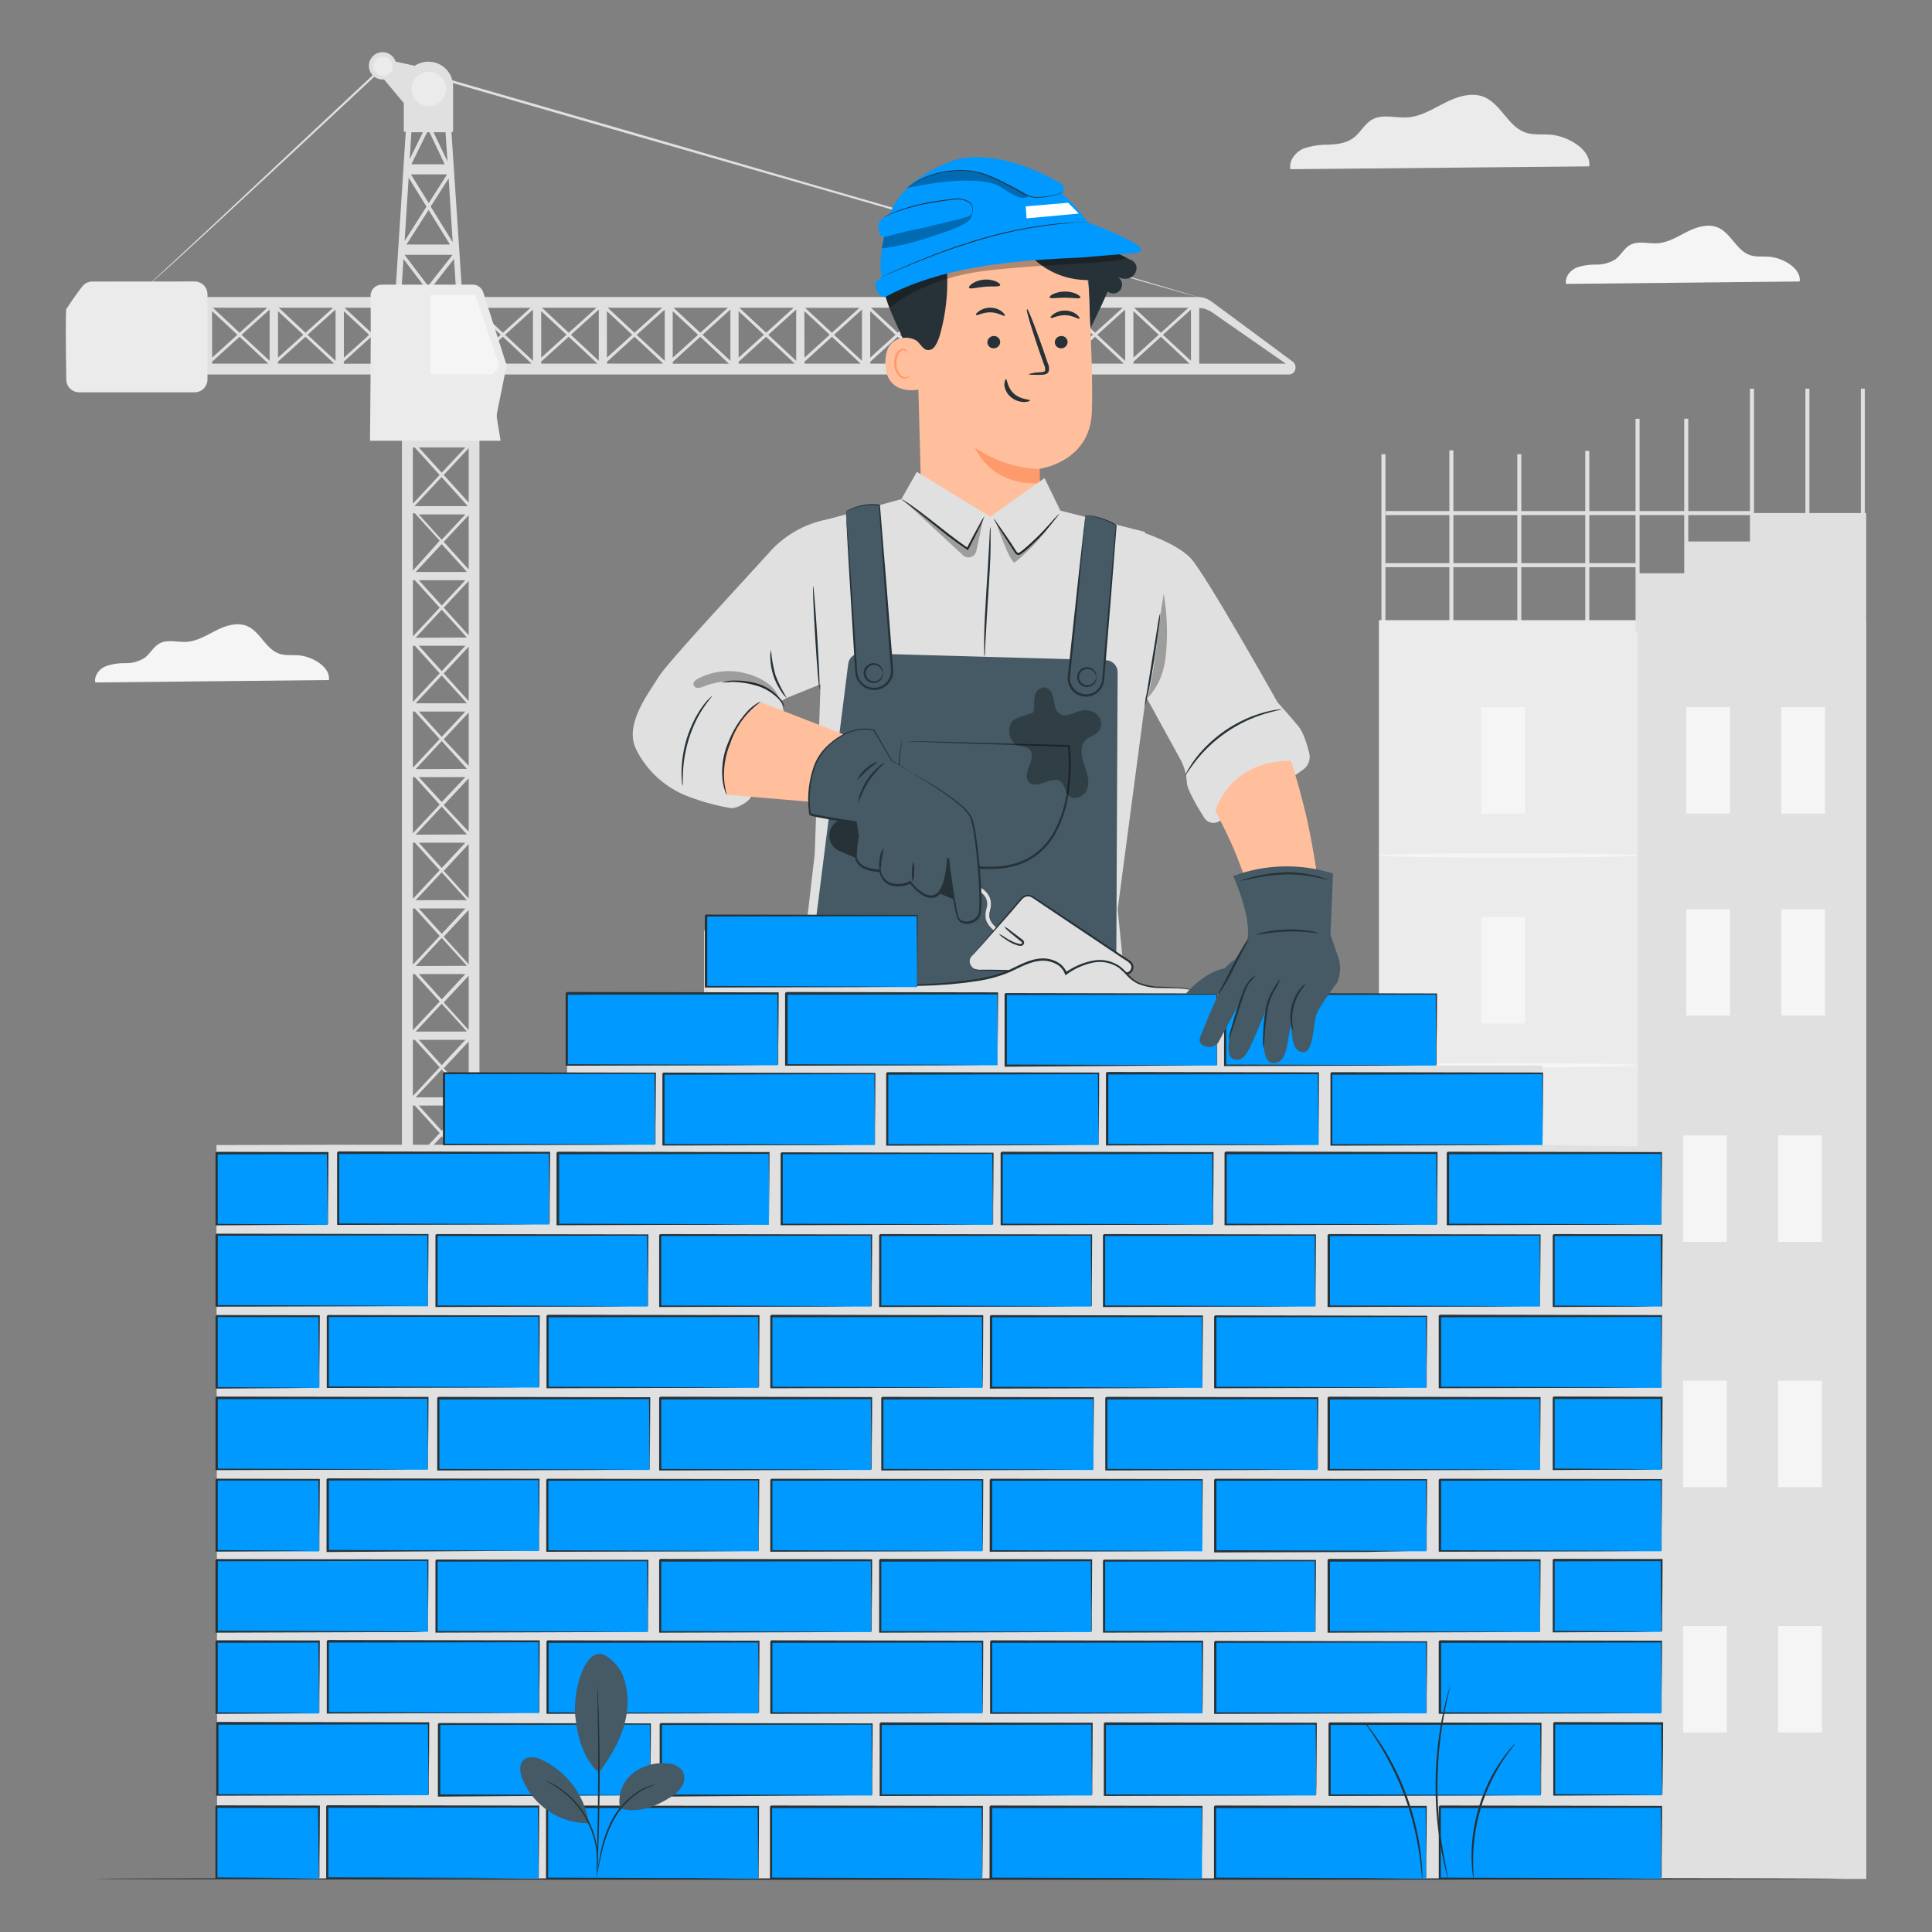 <?xml version="1.0" encoding="UTF-8"?>
<svg id="Layer_2" data-name="Layer 2" xmlns="http://www.w3.org/2000/svg" viewBox="0 0 1000 1000">
  <rect x="0" y="0" width="1000" height="1000" fill="#808080" stroke="none"/>
  <defs>
    <style>
      .cls-1 {
        fill: #ff9a6c;
      }

      .cls-1, .cls-2, .cls-3, .cls-4, .cls-5, .cls-6, .cls-7, .cls-8, .cls-9, .cls-10 {
        stroke-width: 0px;
      }

      .cls-2 {
        fill: #000;
      }

      .cls-3 {
        fill: #e0e0e0;
      }

      .cls-4 {
        fill: #455a64;
      }

      .cls-5 {
        fill: #f5f5f5;
      }

      .cls-6 {
        fill: #09f;
      }

      .cls-7 {
        fill: #ebebeb;
      }

      .cls-8 {
        fill: #263238;
      }

      .cls-9 {
        fill: #ffbf9d;
      }

      .cls-11 {
        opacity: .3;
      }

      .cls-10 {
        fill: #fff;
      }
    </style>
  </defs>
  <g id="freepik--background-complete--inject-2">
    <rect class="cls-3" x="820.53" y="233.39" width="2.08" height="110.58"/>
    <rect class="cls-3" x="785.36" y="235.09" width="2.08" height="110.58"/>
    <rect class="cls-3" x="750.2" y="233.1" width="2.08" height="110.58"/>
    <rect class="cls-3" x="715.03" y="235.09" width="2.08" height="110.58"/>
    <rect class="cls-7" x="713.72" y="321.01" width="252.22" height="651.45"/>
    <rect class="cls-3" x="847.68" y="321.01" width="118.26" height="651.45"/>
    <rect class="cls-5" x="766.62" y="366.04" width="22.67" height="55.09"/>
    <path class="cls-5" d="M847.68,442.76c0,.62-29.98,1.12-66.97,1.12s-66.99-.5-66.99-1.12,30-1.12,66.99-1.12,66.97.46,66.97,1.12Z"/>
    <rect class="cls-5" x="766.62" y="474.67" width="22.67" height="55.09"/>
    <path class="cls-5" d="M847.68,551.39c0,.62-29.98,1.12-66.97,1.12s-66.99-.5-66.99-1.12,30-1.12,66.99-1.12,66.97.5,66.97,1.12Z"/>
    <rect class="cls-5" x="766.62" y="593.61" width="22.67" height="55.09"/>
    <path class="cls-5" d="M847.68,670.32c0,.62-29.98,1.12-66.97,1.12s-66.99-.5-66.99-1.12,30-1.12,66.99-1.12,66.97.52,66.97,1.12Z"/>
    <rect class="cls-5" x="766.62" y="712.54" width="22.67" height="55.09"/>
    <path class="cls-5" d="M847.68,789.26c0,.6-29.98,1.12-66.97,1.12s-66.99-.52-66.99-1.12,30-1.12,66.99-1.12,66.97.5,66.97,1.12Z"/>
    <rect class="cls-5" x="766.62" y="831.47" width="22.67" height="55.09"/>
    <path class="cls-5" d="M847.68,908.19c0,.62-29.98,1.12-66.97,1.12s-66.99-.5-66.99-1.12,30-1.12,66.99-1.12,66.97.5,66.97,1.12Z"/>
    <rect class="cls-5" x="872.8" y="366.04" width="22.67" height="55.09"/>
    <rect class="cls-5" x="922" y="366.04" width="22.67" height="55.09"/>
    <rect class="cls-5" x="872.8" y="470.58" width="22.67" height="55.09"/>
    <rect class="cls-5" x="922" y="470.58" width="22.67" height="55.09"/>
    <rect class="cls-5" x="871.16" y="587.68" width="22.67" height="55.09"/>
    <rect class="cls-5" x="920.36" y="587.68" width="22.67" height="55.09"/>
    <rect class="cls-5" x="871.16" y="714.64" width="22.67" height="55.09"/>
    <rect class="cls-5" x="920.36" y="714.64" width="22.67" height="55.09"/>
    <rect class="cls-5" x="871.16" y="841.62" width="22.67" height="55.09"/>
    <rect class="cls-5" x="920.36" y="841.62" width="22.67" height="55.09"/>
    <polygon class="cls-3" points="847.68 326.7 847.68 296.72 872.8 296.72 872.8 280.26 906.82 280.26 906.82 265.56 965.94 265.56 965.94 324.35 847.68 326.7"/>
    <rect class="cls-3" x="846.56" y="216.74" width="2.08" height="110.58"/>
    <rect class="cls-3" x="871.76" y="216.74" width="2.08" height="110.58"/>
    <rect class="cls-3" x="905.78" y="201.17" width="2.08" height="110.58"/>
    <rect class="cls-3" x="963.16" y="201.17" width="2.08" height="110.58"/>
    <rect class="cls-3" x="934.47" y="201.17" width="2.08" height="110.58"/>
    <rect class="cls-3" x="717" y="291.49" width="130.68" height="2.08"/>
    <rect class="cls-3" x="717.27" y="264.53" width="189.82" height="2.08"/>
    <path class="cls-3" d="M233.66,68.44h.15c.4-.03.71-.37.71-.77v-.62h0v-22.34c0-7.06-5.72-12.79-12.78-12.79-2.51,0-4.97.74-7.06,2.12l-9.94-2.18c-1.23-3.71-5.23-5.73-8.94-4.5-3.71,1.23-5.73,5.23-4.5,8.94,1.04,3.16,4.15,5.17,7.47,4.82l10.23,12.21v13.64h0v.62c0,.31.18.6.48.71.1.02.19.02.29,0h.25l-5.42,84.32h3.05l1.2-18.54,11.67,15.4-2.47,3.13h2.43l1.22-1.58,1.18,1.58h2.41l-2.39-3.11,12.1-15.49,1.2,18.68h3.07l-5.6-84.26ZM222.3,68.44l7.89,16.61h-17.27l8.14-16.61h1.25ZM224.38,68.44h6.23l1,15.11-7.22-15.11ZM215.66,68.44h3.24l-6.85,13.97.89-13.97h2.72ZM211.51,91.96l9.24,14.97-11.33,17.83,2.1-32.8ZM212.71,90.28h18.68l-9.47,14.86-9.22-14.86ZM232.23,92.35l2.08,33.03-11.4-18.5,9.32-14.53ZM221.85,108.67l11.04,17.89h-22.5l11.46-17.89ZM209.39,131.9h24.85l-12.66,16.09-12.19-16.09Z"/>
    <path class="cls-3" d="M245.66,207.23h-3.03v17.73l-12.93-14.28,13.31-14.24h1.58v-4.28h-32.03v4.15h2.08l12.87,14.22-13.87,14.86v-18.29h-5.6v436.97h5.6v-3.72h28.92v3.74h5.6V207.23h-2.49ZM214.71,572.25l12.87,14.22-13.87,14.84v-29.06h1ZM216.78,572.25h24.1l-12.23,13.08-11.87-13.08ZM215.14,567.98l13.49-14.43,13.06,14.43h-26.55ZM213.71,567.27v-29.06h1l12.87,14.22-13.87,14.84ZM216.78,538.21h24.1l-12.25,13.1-11.85-13.1ZM215.14,533.95l13.49-14.43,13.06,14.41-26.55.02ZM213.71,533.23v-29.06h1l12.87,14.22-13.87,14.84ZM216.78,504.16h24.1l-12.25,13.1-11.85-13.1ZM215.14,500.01l13.49-14.53,13.06,14.41-26.55.12ZM213.71,499.29v-29.06h1l12.87,14.22-13.87,14.84ZM216.78,470.22h24.1l-12.23,13.1-11.87-13.1ZM215.14,465.95l13.49-14.43,13.06,14.43h-26.55ZM213.71,465.24v-29.06h1l12.87,14.22-13.87,14.84ZM216.78,436.18h24.1l-12.23,13.1-11.87-13.1ZM215.14,432.03l13.49-14.53,13.06,14.41-26.55.12ZM213.71,431.3v-29.06h1l12.87,14.22-13.87,14.84ZM216.78,402.24h24.1l-12.25,12.87-11.85-12.87ZM215.14,398.09l13.49-14.53,13.06,14.41-26.55.12ZM213.71,397.36v-29.06h1l12.87,14.22-13.87,14.84ZM216.78,368.3h24.1l-12.25,13.1-11.85-13.1ZM215.14,364.02l13.49-14.41,13.06,14.41h-26.55ZM213.71,363.32v-29.06h1l12.87,14.22-13.87,14.84ZM216.78,334.25h24.1l-12.23,13.1-11.87-13.1ZM215.14,330.1l13.49-14.53,13.06,14.41-26.55.12ZM213.71,329.38v-29.06h1l12.87,14.22-13.87,14.84ZM216.78,300.31h24.1l-12.23,13.1-11.87-13.1ZM215.14,296.06l13.49-14.43,13.06,14.41-26.55.02ZM213.71,295.33v-29.68h1l12.87,14.22-13.87,15.47ZM216.78,266.27h24.1l-12.25,13.1-11.85-13.1ZM215.14,602.56l13.49-14.43,13.06,14.41-26.55.02ZM229.67,586.99l12.93-13.85v28.15l-12.93-14.3ZM229.67,552.95l12.93-13.87v27.57l-12.93-13.7ZM229.67,518.88l12.93-13.87v28.15l-12.93-14.28ZM229.67,484.82l12.93-13.85v28.15l-12.93-14.3ZM229.67,450.77l12.93-13.87v28.15l-12.93-14.28ZM229.67,416.71l12.93-13.85v27.61l-12.93-13.76ZM229.67,382.64l12.93-13.85v27.63l-12.93-13.78ZM229.67,348.6l12.93-13.87v28.15l-12.93-14.28ZM229.67,314.53l12.93-13.85v28.13l-12.93-14.28ZM229.67,280.47l12.93-13.85v28.15l-12.93-14.3ZM242.13,261.97h-27.61l14.03-15.03,13.58,15.03ZM229.67,245.84l12.93-13.87v28.15l-12.93-14.28ZM213.69,260.69v-29.06h1l12.87,14.22-13.87,14.84ZM213.69,606.82h1l12.87,14.22-13.87,14.86v-29.08ZM216.76,606.82h24.12l-12.23,13.1-11.89-13.1ZM242.61,607.19v28.15l-12.91-14.72,12.91-13.43ZM228.63,244.68l-11.87-13.08h24.12l-12.25,13.08ZM228.63,622.2l13.06,14.41h-26.55l13.49-14.41ZM216.78,196.96h24.1l-12.25,12.64-11.85-12.64ZM242.21,227.33h-27.61l14.03-15.01,13.58,15.01Z"/>
    <path class="cls-3" d="M669.2,187.24l-42.08-31.14c-2.01-1.51-4.46-2.34-6.97-2.37H68.98v5.58h2.53v28.94h-2.53v5.6h598.2c1.86,0,3.36-1.51,3.36-3.36v-.56c0-1.06-.5-2.06-1.35-2.7ZM600.9,172.23l-13.87-12.95h28.15l-14.28,12.95ZM616.45,160.23v26.53l-14.53-13.47,14.53-13.06ZM586.64,161.04l13.1,12.23-13.08,11.85-.02-24.08ZM566.84,172.23l-13.87-12.95h28.15l-14.28,12.95ZM582.38,160.23v26.53l-14.43-13.47,14.43-13.06ZM552.6,161.04l13.08,12.23-13.08,11.85v-24.08ZM532.77,172.23l-13.85-12.95h28.15l-14.3,12.95ZM548.32,160.23v26.53l-14.53-13.47,14.53-13.06ZM518.53,161.04l13.1,12.23-13.08,11.85-.02-24.08ZM498.73,172.23l-13.87-12.95h28.15l-14.28,12.95ZM514.27,160.28v26.49l-14.43-13.47,14.43-13.02ZM484.47,161.08l13.2,12.23-13.08,11.85-.12-24.08ZM464.66,172.23l-13.87-12.95h28.19l-14.32,12.95ZM480.21,160.23v26.53l-14.43-13.47,14.43-13.06ZM450.42,161.04l13.1,12.23-13.1,11.85v-24.08ZM430.6,172.23l-13.89-12.91h28.15l-14.26,12.91ZM446.14,160.23v26.53l-14.43-13.47,14.43-13.06ZM416.36,161.04l13.1,12.23-13.08,11.85-.02-24.08ZM396.55,172.23l-13.87-12.95h28.15l-14.28,12.95ZM412.1,160.23v26.53l-14.43-13.47,14.43-13.06ZM382.29,161.04l13.1,12.23-13.08,11.85-.02-24.08ZM362.49,172.23l-13.87-12.95h28.15l-14.28,12.95ZM378.04,160.23v26.53l-14.43-13.47,14.43-13.06ZM348.2,161.08l13.1,12.23-13.1,11.85v-24.08ZM344.05,186.76l-14.53-13.43,14.53-13.06v26.49ZM348.31,187.22l14.16-12.91,14.8,13.95h-29.06l.1-1.04ZM382.37,187.22l14.16-12.91,14.86,13.89h-29.06l.04-.98ZM416.44,187.22l14.16-12.91,14.84,13.89h-29.06l.06-.98ZM450.48,187.22l14.16-12.91,14.86,13.89h-29.06l.04-.98ZM484.55,187.22l14.16-12.91,14.86,13.89h-29.06l.04-.98ZM518.61,187.22l14.16-12.91,14.84,13.89h-29.06l.06-.98ZM552.66,187.22l14.16-12.91,14.86,13.89h-29.06l.04-.98ZM586.72,187.22l14.16-12.91,14.84,13.89h-29.06l.06-.98ZM342.72,159.32l-14.3,12.91-13.85-12.95h28.15v.04ZM75.77,161.08l13.1,12.23-13.08,11.85-.02-24.08ZM76.16,159.32h28.15l-14.28,12.91-13.87-12.91ZM294.38,172.23l-13.87-12.95h28.25l-14.39,12.95ZM309.93,160.23v26.53l-14.43-13.47,14.43-13.06ZM280.12,161.04l13.1,12.23-13.08,11.85-.02-24.08ZM260.31,172.23l-13.83-12.91h28.13l-14.3,12.91ZM275.86,160.23v26.53l-14.43-13.47,14.43-13.06ZM246.07,161.04l13.1,12.23-13.1,11.85v-24.08ZM226.25,172.23l-13.85-12.95h28.15l-14.3,12.95ZM241.8,160.23v26.53l-14.53-13.47,14.53-13.06ZM212.01,161.04l13.1,12.23-13.08,11.85-.02-24.08ZM192.2,172.23l-13.87-12.95h28.15l-14.28,12.95ZM207.75,160.23v26.53l-14.41-13.47,14.41-13.06ZM177.98,161.08l13.1,12.23-13.1,11.85v-24.08ZM158.14,172.23l-13.85-12.95h28.13l-14.28,12.95ZM173.69,160.23v26.53l-14.53-13.47,14.53-13.06ZM143.9,161.04l13.1,12.23-13.1,11.85v-24.08ZM124.01,172.23l-13.85-12.95h28.21l-14.37,12.95ZM139.56,160.23v26.53l-14.53-13.47,14.53-13.06ZM109.77,161.04l13.1,12.23-13.08,11.85-.02-24.08ZM105.51,160.23v26.53l-14.53-13.47,14.53-13.06ZM109.79,187.22l14.22-12.91,14.84,13.89h-29.06v-.98ZM143.84,187.22l14.28-12.91,14.86,13.89h-29.06l-.08-.98ZM177.9,187.22l14.28-12.91,14.86,13.95h-29.06l-.08-1.04ZM211.97,187.22l14.28-12.91,14.84,13.89h-29.06l-.06-.98ZM246.01,187.22l14.28-12.91,14.86,13.89h-29.06l-.08-.98ZM280.07,187.22l14.28-12.91,14.86,13.89h-29.06l-.08-.98ZM314.12,161.04l13.1,12.23-13.08,11.85-.02-24.08ZM75.79,187.26l14.22-12.95,14.86,13.89h-29.06l-.02-.93ZM314.2,188.26v-1l14.22-12.95,14.84,13.89h-29.06v.06ZM620.73,188.26v-28.88c2.34.12,4.61.89,6.54,2.22l38.3,26.65h-44.84Z"/>
    <path class="cls-7" d="M191.79,153.22c.33,18.68-.27,74.92-.27,74.92h67.59l-1.83-11.11c-.21-1.13-.21-2.29,0-3.43l4.96-24.52-12.06-37.61c-.72-2.45-2.95-4.13-5.5-4.15h-47.08c-3.2-.01-5.8,2.57-5.81,5.77,0,.04,0,.08,0,.13Z"/>
    <polygon class="cls-5" points="222.8 152.68 222.8 193.86 255.14 193.86 258.49 189.4 245.95 152.68 222.8 152.68"/>
    <path class="cls-3" d="M620.14,153.74s-.52,0-1.52-.37l-4.44-1.22-17.11-4.82-62.46-17.85-205.99-59.29-128.23-37.03.52-.12c-36.81,34.33-67.88,63.25-89.8,83.47-10.96,10.11-19.64,18.06-25.6,23.44-2.99,2.7-5.31,4.71-6.89,6.08-.79.7-1.61,1.36-2.47,1.97,0,0,.21-.21.6-.54s1-.85,1.76-1.56l6.75-6.23,25.41-23.64,89.49-83.89.23-.21h.29l128.27,36.99,205.88,59.72,62.28,18.23,16.94,5.02,4.4,1.33,1.68.52Z"/>
    <path class="cls-7" d="M47.81,145.72c-2.02,0-3.94.92-5.19,2.51-3.13,3.88-7.87,11.02-8.3,11.73s-.23,24.66,0,36.54c.03,3.64,3,6.57,6.64,6.56h59.79c3.67,0,6.64-2.97,6.64-6.64v-44.09c0-3.67-2.97-6.64-6.64-6.64l-52.93.04Z"/>
    <path class="cls-7" d="M230.88,46.06c0,4.92-3.99,8.91-8.91,8.91-4.92,0-8.91-3.99-8.91-8.91s3.99-8.91,8.91-8.91h0c4.92,0,8.91,3.99,8.91,8.91Z"/>
    <path class="cls-7" d="M203.25,34.35c0,2.74-2.22,4.96-4.96,4.96-2.74,0-4.96-2.22-4.96-4.96,0-2.74,2.22-4.96,4.96-4.96,0,0,.01,0,.02,0,2.73,0,4.94,2.21,4.94,4.94,0,0,0,.01,0,.02Z"/>
    <path class="cls-7" d="M822.58,86.1c1.18-8.59-10.96-15.67-20.07-16.4-4.36-.35-8.86.31-12.99-1.12-8.93-3.11-12.46-14.53-21.19-18.31-6.5-2.76-14.01-.31-20.32,2.86-6.31,3.18-12.46,7.18-19.6,7.64-6.12.37-12.79-1.89-18.16,1.1-3.99,2.24-6.08,6.85-9.78,9.57-3.7,2.72-8.3,3.22-12.79,3.47-4.48-.13-8.96.57-13.18,2.08-4.15,1.87-7.43,6.23-6.6,10.59l154.69-1.47Z"/>
    <path class="cls-5" d="M931.52,145.7c.91-6.71-8.57-12.23-15.69-12.81-3.38-.27-6.91.25-10.13-.87-6.97-2.43-9.76-11.44-16.61-14.3-5.09-2.08-10.94-.25-15.86,2.24s-9.8,5.6-15.32,5.96c-4.8.31-9.98-1.47-14.18.87-3.13,1.74-4.75,5.33-7.64,7.47-3,1.84-6.47,2.78-9.98,2.7-3.53-.1-7.06.47-10.38,1.68-3.18,1.45-5.81,4.82-5.15,8.3l120.94-1.25Z"/>
    <path class="cls-5" d="M170.26,352c.91-6.71-8.55-12.23-15.67-12.81-3.4-.27-6.93.25-10.15-.87-6.97-2.43-9.76-11.44-16.61-14.3-5.09-2.08-10.94-.25-15.88,2.24-4.94,2.49-9.8,5.6-15.3,5.96-4.8.29-10.01-1.47-14.2.87-3.11,1.74-4.75,5.34-7.64,7.45-2.99,1.86-6.46,2.8-9.98,2.72-3.53-.09-7.06.48-10.38,1.68-3.18,1.45-5.81,4.82-5.15,8.3l120.96-1.25Z"/>
  </g>
  <g id="freepik--Floor--inject-2">
    <path class="cls-8" d="M954.86,972.46c0,.29-202.85.54-453.02.54s-453.06-.25-453.06-.54,202.79-.54,453.06-.54,453.02.23,453.02.54Z"/>
  </g>
  <g id="freepik--Character--inject-2">
    <path class="cls-9" d="M474.15,156.46l2.76,102.96c.46,17.5,4.73,43.12,32.38,41.1h0c23.85-3.55,29.31-26.47,28.85-42.8-.21-7.76-.37-14.22-.35-15.01,0,0,26.14-3.18,27.34-29.06.56-12.56-.35-38.53-1.45-62.01-1.2-25.23-21.57-45.3-46.81-46.13h-2.51c-27.07.48-41.6,23.87-40.21,50.94Z"/>
    <path class="cls-1" d="M538.15,242.81c-12-.44-23.63-4.31-33.5-11.15,0,0,7.64,19.91,33.65,18.43l-.15-7.29Z"/>
    <path class="cls-8" d="M532.23,193.66c2.12-.59,4.31-.92,6.52-.95,1.04,0,2.08-.25,2.2-.93.12-1.05-.08-2.12-.58-3.05-.87-2.49-1.79-5.13-2.76-7.87-3.82-11.21-6.54-20.41-6.1-20.55s3.92,8.8,7.74,20.01l2.64,7.91c.6,1.26.74,2.68.39,4.03-.33.71-.96,1.24-1.72,1.43-.57.14-1.16.2-1.74.19-2.19.21-4.4.14-6.58-.21Z"/>
    <path class="cls-8" d="M517.68,147.65c-.39.98-3.88.39-8.03.77-4.15.37-7.54,1.43-8.05.52-.23-.44.37-1.35,1.76-2.26,1.82-1.13,3.88-1.8,6.02-1.95,2.12-.2,4.27.14,6.23.98,1.49.69,2.24,1.47,2.08,1.95Z"/>
    <path class="cls-8" d="M559.22,154.07c-.44.79-3.86,0-7.97,0s-7.49.69-7.95-.12c-.21-.37.44-1.1,1.85-1.79,1.9-.85,3.96-1.28,6.04-1.25,2.09-.02,4.17.4,6.08,1.25,1.43.79,2.14,1.52,1.95,1.91Z"/>
    <path class="cls-9" d="M475.95,175.78c-.44-.21-17.69-5.87-17.71,11.92-.02,17.79,17.83,14.16,17.87,13.64s-.17-25.55-.17-25.55Z"/>
    <path class="cls-1" d="M470.68,194.59s-.31.23-.83.46c-.74.3-1.57.3-2.3,0-1.89-.69-3.47-3.67-3.55-6.89-.04-1.52.25-3.03.87-4.42.34-1.14,1.22-2.03,2.35-2.39.73-.18,1.5.17,1.83.85.23.5.12.85.21.89s.39-.29.25-1.04c-.11-.44-.35-.83-.71-1.12-.49-.36-1.1-.52-1.7-.46-1.49.3-2.72,1.34-3.26,2.76-.75,1.54-1.12,3.24-1.08,4.96.12,3.59,1.95,6.95,4.53,7.7.97.27,2,.09,2.82-.48.58-.35.58-.79.58-.83Z"/>
    <path class="cls-8" d="M585.25,134.49c1.6.62,2.75,2.04,3.01,3.74.19,2.55-1.36,4.91-3.78,5.75-2.42.76-5.05.18-6.93-1.52.86.57,1.63,1.27,2.28,2.08,1.54,1.98,1.18,4.84-.8,6.38-1.65,1.29-3.97,1.28-5.62-.03h0c-.7,1.35-1.33,2.73-1.89,4.15h0l-.12.25c-.37.89-.77,1.76-1.22,2.64h0l-5.69,11.92c-.66-7.29-.46-17.6-1.14-24.91-11.1.16-21.78-4.23-29.56-12.14-4.15-4.15-7.51-9.65-12.95-12.08-7-3.13-15.09-.33-22.23,2.47l.29-.29c-3.7,1.9-7.01,4.49-9.74,7.64,2.2,14.35,1.28,29.01-2.7,42.97-.58,2.08-2.28,6.44-4.28,7.29-3.92,1.7-5.17-2.32-7.64-4.38-2.18-1.37-4.78-1.9-7.33-1.49-1.87-4.36-7.08-14.88-8.8-21.36l.46-3.07.56-7.1c3.45-6.41-1.22-9.65.52-16.61,1.74-6.95,2.89-11.54,9.63-14.26h0c6.06-2.72,12.97-5.63,18.21-1.54.89-9.28,8.7-16.92,17.62-19.64,8.93-2.72,20.76,0,29.62,3.05,6.79,2.43,11.11,5.75,19.28,13.53,3.43,3.28,12.25,14.8,15.11,18.68l15.82,7.89Z"/>
    <g class="cls-11">
      <path class="cls-2" d="M460.3,159.32s16.86-15.07,49.24-19.08c32.38-4.01,66.7-3.49,73.63-6.77l-8.3-4.15-100.04,11.98-17.27,9.72,2.74,8.3Z"/>
    </g>
    <path class="cls-6" d="M495.74,82.37c-1.2.27-30.39,9.09-36.22,31.72-5.83,22.63-3.18,29.27-3.18,29.27-1.1.82-2.08,1.79-2.91,2.89-1.14,1.54,1.16,8.3,4.98,7.31,28.07-14.9,62.28-18.68,100.58-20.22l29.23-2.45c8.3-1.66-6.46-7.78-10.05-9.59-2.76-1.39-15.22-6.23-15.22-6.23h0c-3.76-5.41-8.16-10.35-13.12-14.7,0,0,2.3-3.72-.79-5.44s-29.33-17.67-53.31-12.56Z"/>
    <path class="cls-8" d="M564.1,115h-1.14l-3.26.17c-2.84,0-6.95.42-12,.89-13.17,1.4-26.19,3.96-38.9,7.66-12.7,3.71-25.18,8.14-37.37,13.29-4.69,1.91-8.47,3.55-11.09,4.67l-3.01,1.29-1.08.42,1.04-.52,2.97-1.37c2.59-1.16,6.35-2.84,11.04-4.82,12.17-5.24,24.65-9.72,37.37-13.43,12.74-3.7,25.8-6.23,39.01-7.54,10.19-.83,16.42-.71,16.42-.71Z"/>
    <g class="cls-11">
      <path class="cls-2" d="M469.58,97.33s31.62-7.45,46.42-1.6l-1.72-.71c4.65,1.66,7.78,5.13,12.46,6.79,1.96.94,4.27.77,6.06-.46-6.06-3.54-12.29-6.76-18.68-9.65-13.29-5.09-32.01-4.82-44.53,5.63Z"/>
    </g>
    <path class="cls-8" d="M469.12,97.5c.86-.76,1.77-1.46,2.74-2.08,2.58-1.76,5.37-3.21,8.3-4.3,4.33-1.65,8.89-2.64,13.51-2.95,5.66-.53,11.37.18,16.73,2.08,2.74,1.04,5.42,2.25,8.01,3.61,2.51,1.31,4.98,2.45,7.22,3.8,2.05,1.33,4.21,2.49,6.46,3.47,1.98.75,4.12,1.03,6.23.81,7.83-.48,12.46-2.45,12.12-2.91-.11.28-.31.52-.58.66-.74.42-1.53.75-2.35.98-2.99.88-6.07,1.41-9.18,1.6-2.17.25-4.36,0-6.41-.75-2.27-.97-4.46-2.14-6.54-3.49-2.22-1.29-4.71-2.43-7.22-3.74-2.57-1.36-5.23-2.56-7.95-3.59-5.33-1.86-10.99-2.57-16.61-2.08-4.58.3-9.1,1.26-13.41,2.84-2.91,1.08-5.69,2.47-8.3,4.15-.93.6-1.64,1.1-2.08,1.43l-.71.44Z"/>
    <g class="cls-11">
      <path class="cls-2" d="M457.4,123.51l.15-1.02c5.02-1.56,10.15-2.76,15.34-3.59,6.05-1.08,12.02-2.61,17.85-4.57,4.46-1.54,9.76-3.03,12.46-6.52.58,2.21-.01,4.56-1.58,6.23-1.62,1.81-7.14,4.15-9.42,5-13.02,4.57-22.05,7.66-35.75,9.59.2-1.73.52-3.44.95-5.13Z"/>
    </g>
    <path class="cls-6" d="M460.53,110.87c-3.53,1.83-6.1,3.18-5.83,6.89.21,2.57.27,4.46,2.84,4.73.79.03,1.58-.09,2.32-.35,12.99-3.59,26.57-5.96,39.57-9.55,1.37-.22,2.62-.91,3.53-1.95,1.16-1.74-.25-5.67-2.08-6.73-2.06-.8-4.3-1.02-6.48-.62-11.96.62-22.21,3.65-33.57,7.43"/>
    <path class="cls-8" d="M502.38,111.26c.47-.5.8-1.11.95-1.79.3-1.89-.5-3.79-2.08-4.88-2.48-1.3-5.32-1.72-8.08-1.2-3.18.39-6.64.85-10.28,1.47-6.2.98-12.3,2.52-18.23,4.61-2.26.79-4.15,1.56-5.29,2.08l-1.43.64-.5.19.46-.29,1.39-.71c1.22-.6,2.99-1.41,5.25-2.26,5.92-2.18,12.04-3.78,18.27-4.75,3.65-.62,7.12-1.08,10.38-1.45,2.84-.51,5.77-.02,8.3,1.37,1.62,1.2,2.39,3.24,1.97,5.21-.12.52-.37,1-.73,1.39-.21.29-.35.39-.37.37Z"/>
    <polygon class="cls-10" points="552.89 104.95 530.9 106.8 531.34 113.03 558.37 110.54 552.89 104.95"/>
    <path class="cls-8" d="M558.72,164.93c-.48.48-3.28-1.7-7.31-1.79-4.03-.08-7.06,1.87-7.49,1.37s.29-1.1,1.6-2.08c1.78-1.17,3.87-1.76,6-1.7,2.11.06,4.14.78,5.81,2.08,1.22,1,1.62,1.91,1.39,2.12Z"/>
    <path class="cls-8" d="M517.7,177.01c-.03,1.8-1.48,3.25-3.28,3.28-1.76.09-3.27-1.26-3.36-3.02,0-.02,0-.05,0-.07.03-1.77,1.44-3.21,3.22-3.28,1.76-.13,3.29,1.2,3.42,2.96,0,.04,0,.09,0,.13Z"/>
    <path class="cls-8" d="M552.6,177.01c-.03,1.8-1.48,3.25-3.28,3.28-1.76.09-3.27-1.26-3.36-3.02,0-.02,0-.05,0-.07.03-1.8,1.48-3.25,3.28-3.28,1.75-.1,3.25,1.23,3.36,2.98,0,.04,0,.07,0,.11Z"/>
    <path class="cls-8" d="M520.07,163.45c-.48.48-3.28-1.7-7.31-1.79-4.03-.08-7.06,1.87-7.47,1.37s.27-1.1,1.6-2.08c1.78-1.17,3.87-1.76,6-1.68,2.1.05,4.14.78,5.79,2.08,1.22.98,1.62,1.89,1.39,2.1Z"/>
    <path class="cls-8" d="M532.67,193.72c2.15-.61,4.37-.96,6.6-1.04,1.04,0,2.08-.27,2.2-.95.12-1.06-.09-2.13-.6-3.07-.91-2.53-1.87-5.17-2.89-7.93-3.96-11.29-6.81-20.57-6.35-20.76s4.05,8.86,8.01,20.16l2.74,7.97c.64,1.29.79,2.76.44,4.15-.32.73-.95,1.28-1.72,1.47-.58.14-1.17.21-1.76.21-2.22.21-4.46.14-6.66-.21Z"/>
    <path class="cls-8" d="M520.71,196.23c.66,0,.56,4.36,4.15,7.56s8.3,2.84,8.3,3.45c0,.29-1.08.83-3.05.85-2.57-.03-5.04-.96-7-2.64-1.85-1.58-3.02-3.81-3.28-6.23.06-1.95.66-3.03.87-2.99Z"/>
    <polygon class="cls-3" points="593.53 357.21 578.5 470.64 583.94 524.74 412.16 524.49 421.71 441.93 427.63 269.03 466.57 258.34 474.56 244.22 512.59 267.51 540.62 247.44 548.86 264.3 592.6 275.3 593.53 357.21"/>
    <path class="cls-8" d="M509.56,267.18c-.57,1.67-1.27,3.29-2.08,4.86-1.47,3.03-3.61,7.29-6.23,12.25l-.25.5-.46-.31c-3.09-2.08-6.35-4.38-9.69-6.95-6.77-5.25-12.68-10.21-17.11-13.62l-5.25-4.03c-.69-.44-1.33-.95-1.91-1.54.74.31,1.43.71,2.08,1.18,1.33.85,3.22,2.08,5.48,3.76,4.55,3.28,10.57,8.16,17.31,13.39,3.32,2.55,6.56,4.94,9.57,6.97l-.71.19c2.59-4.94,4.86-9.13,6.48-12.06.79-1.6,1.71-3.14,2.76-4.59Z"/>
    <path class="cls-8" d="M548.24,265.87c-.3.62-.68,1.2-1.14,1.72-.79,1.06-2.08,2.57-3.51,4.38-3.95,4.78-8.32,9.2-13.06,13.2-.75.56-1.41,1.1-2.2,1.64-.48.33-1.07.47-1.64.37-.54-.16-1-.5-1.31-.98l-2.64-4.15c-1.66-2.57-3.18-4.92-4.53-6.97s-2.28-3.63-2.93-4.8c-.39-.57-.7-1.19-.91-1.85.49.48.91,1.03,1.27,1.62l3.22,4.59c1.35,1.95,2.97,4.15,4.71,6.85l2.66,4.15c.48.62.85.73,1.54.31s1.39-1.04,2.08-1.56c4.67-3.98,9.06-8.28,13.14-12.87,1.65-1.98,3.41-3.87,5.25-5.67Z"/>
    <path class="cls-8" d="M509.56,339.94c-.15-.87-.21-1.75-.17-2.64v-7.22c.1-6.08.52-14.53,1.12-23.77s1.14-17.67,1.43-23.75c.15-2.86.27-5.27.37-7.2,0-.88.09-1.77.25-2.64.16.88.22,1.77.17,2.66v7.2c0,6.1-.52,14.53-1.12,23.79s-1.14,17.67-1.43,23.73c-.15,2.89-.27,5.29-.37,7.2,0,.89-.07,1.77-.25,2.64Z"/>
    <g class="cls-11">
      <path class="cls-2" d="M468,259.29c.33.23,20.76,19.08,30.54,28.21,1.72,1.52,4.34,1.35,5.86-.37.43-.49.74-1.08.91-1.71l3.61-16.94-8.12,15.63-32.8-24.83Z"/>
    </g>
    <g class="cls-11">
      <path class="cls-2" d="M515.46,270.15s7.68,22.44,9.86,20.92c2.18-1.52,14.63-12.73,19.35-20.92-5.39,6.09-11.34,11.65-17.79,16.61l-1.41-1.29-10.01-15.32Z"/>
    </g>
    <path class="cls-4" d="M445.44,338.14l126.96,3.59c3.38.08,6.08,2.84,6.08,6.23l-.79,170.53c0,3.44-2.79,6.23-6.23,6.23l-148.4,1.91c-3.44.03-6.25-2.73-6.28-6.17,0-.3.02-.59.06-.89l22.21-176.03c.43-3.18,3.19-5.51,6.39-5.4Z"/>
    <path class="cls-4" d="M466.72,383.47l86.52,2.68s7.7,61.94-39.13,62.96c-61.82,1.29-47.39-65.64-47.39-65.64Z"/>
    <path class="cls-8" d="M466.72,383.47c.03.23.03.46,0,.69,0,.5-.15,1.16-.27,2.08-.23,1.76-.54,4.36-.73,7.74-.21,4.08-.14,8.17.21,12.25.43,5.39,1.56,10.7,3.36,15.8,1.07,2.95,2.47,5.78,4.15,8.43,3.74,5.98,9.15,10.73,15.57,13.66,1.72.8,3.49,1.49,5.29,2.08,1.87.48,3.74,1.06,5.69,1.37,1.97.39,3.96.66,5.96.81,1,0,2.08.19,3.05.23h3.09c2.08,0,4.15-.12,6.23-.25,2.1-.25,4.18-.65,6.23-1.2,4.22-1.1,8.18-3.03,11.65-5.67,3.55-2.75,6.55-6.15,8.82-10.03,3.94-7.05,6.44-14.81,7.35-22.83.99-7.45,1.12-15,.39-22.48l.5.44-62.09-2.08-17.91-.69-4.8-.23h-1.7,6.31l17.81.42,62.4,1.68h.44v.44c.76,7.6.63,15.26-.37,22.83-.91,8.14-3.44,16.01-7.45,23.15-2.35,4.01-5.45,7.53-9.11,10.38-3.59,2.71-7.67,4.69-12.02,5.83-2.11.55-4.25.96-6.41,1.2-2.13.2-4.26.28-6.39.25h-3.13c-1.04,0-2.08-.19-3.09-.25-4.02-.33-7.98-1.09-11.83-2.28-1.84-.57-3.65-1.27-5.4-2.08-6.57-3.03-12.09-7.94-15.88-14.1-1.7-2.7-3.09-5.58-4.15-8.59-1.8-5.17-2.89-10.55-3.26-16-.3-4.15-.3-8.31,0-12.46.18-2.59.49-5.17.93-7.72.14-.89.26-1.58.37-2.08.05-.25.12-.49.21-.73Z"/>
    <path class="cls-4" d="M437.92,264.61l5.29,83.26c.34,5.14,4.77,9.03,9.91,8.69.2-.01.4-.03.6-.06h0c4.89-.65,8.43-5,8.05-9.92l-6.6-85.11c-5.94-.8-11.97.3-17.25,3.13Z"/>
    <path class="cls-8" d="M437.92,264.61c.33-.22.68-.41,1.04-.58,1.05-.52,2.12-.98,3.22-1.37,4.15-1.58,8.64-2.09,13.04-1.47h.23v.31c.79,9.63,1.87,22.67,3.13,37.99.6,7.7,1.27,15.96,1.95,24.64.33,4.34.69,8.8,1.06,13.35.17,2.26.35,4.57.52,6.87.14,1.18.2,2.36.19,3.55-.06,1.25-.37,2.47-.91,3.59-2.3,4.91-8.14,7.04-13.05,4.74-2.32-1.08-4.12-3.03-5.03-5.42-.32-.87-.53-1.78-.6-2.7,0-.87-.12-1.74-.17-2.59-.12-1.74-.23-3.45-.33-5.15-.21-3.38-.42-6.68-.6-9.92-.77-12.91-1.47-24.54-2.08-34.33-.6-9.8-.98-17.54-1.29-23.06-.12-2.66-.23-4.73-.31-6.23v-1.6c-.02-.18-.02-.36,0-.54.02.19.02.39,0,.58l.15,1.66c.12,1.54.29,3.65.5,6.23.39,5.54.95,13.41,1.64,23.1s1.45,21.32,2.32,34.17c.21,3.2.42,6.5.64,9.86.1,1.68.23,3.38.33,5.09-.02,1.69.23,3.37.73,4.98,1.73,4.52,6.79,6.78,11.31,5.05,2.11-.81,3.83-2.4,4.8-4.45.47-1,.75-2.09.81-3.2,0-1.14-.05-2.27-.17-3.4-.19-2.32-.37-4.61-.54-6.87-.35-4.55-.69-9.01-1.02-13.35-.66-8.7-1.29-16.96-1.87-24.64l-2.7-37.99.25.27c-4.31-.64-8.71-.24-12.83,1.18-1.45.48-2.53.93-3.24,1.22-.36.17-.74.32-1.12.44Z"/>
    <path class="cls-4" d="M561.87,266.77l-8.59,83.37c-.48,4.89,3.1,9.25,7.99,9.73.01,0,.03,0,.04,0h0c4.9.45,9.23-3.15,9.69-8.05,0-.02,0-.05,0-.07l6.64-79.46c.56-1-9.9-5.85-15.78-5.52Z"/>
    <path class="cls-8" d="M561.87,266.77c.38-.04.76-.04,1.14,0,1.12.02,2.24.16,3.34.39,1.77.35,3.52.84,5.21,1.47,1,.37,2.08.79,3.16,1.31.56.27,1.12.54,1.7.87s.56.35.83.56c.15.1.29.22.42.35.24.18.35.5.25.79v-.12c-.73,9.32-1.72,21.94-2.89,36.76-.62,7.43-1.27,15.44-1.95,23.85-.35,4.15-.71,8.51-1.06,12.91-.21,2.22-.33,4.38-.6,6.68-.8,5.16-5.63,8.7-10.78,7.9-5.16-.8-8.7-5.63-7.9-10.78.71-6.79,1.39-13.33,2.08-19.58,1.33-12.46,2.53-23.62,3.55-33.07,1.02-9.45,1.87-16.88,2.47-22.19.29-2.53.52-4.55.71-6l.19-1.54c.02-.17.05-.34.1-.5v.58c0,.37,0,.95-.12,1.62-.12,1.47-.31,3.53-.54,6.1-.52,5.36-1.25,12.95-2.08,22.32s-2.08,20.55-3.24,32.94c-.62,6.23-1.29,12.68-1.97,19.41-.44,3.29,1.07,6.54,3.88,8.3,3.87,2.46,9,1.32,11.46-2.55.62-.97,1.03-2.06,1.2-3.2.25-2.08.39-4.44.58-6.6.37-4.4.75-8.72,1.1-12.91.73-8.41,1.41-16.4,2.08-23.85,1.31-14.82,2.43-27.42,3.26-36.72h.15c-.21,0,0,0-.25-.15l-.33-.31c-.25-.19-.52-.35-.79-.52s-1.1-.62-1.64-.89c-1.08-.54-2.08-.98-3.09-1.35-1.66-.66-3.37-1.2-5.11-1.6-1.08-.26-2.17-.44-3.28-.54l-1.22-.17Z"/>
    <path class="cls-4" d="M567.44,350.47c0,2.59-2.1,4.69-4.69,4.69s-4.69-2.1-4.69-4.69,2.1-4.69,4.69-4.69,4.69,2.1,4.69,4.69h0Z"/>
    <path class="cls-8" d="M567.44,350.47c-.1,0-.12-.42-.35-1.1-.32-.94-.93-1.75-1.74-2.32-1.18-.82-2.69-1.01-4.03-.5-2.17.75-3.32,3.11-2.57,5.28.42,1.2,1.36,2.15,2.57,2.57,1.34.52,2.86.32,4.03-.52.81-.57,1.42-1.38,1.74-2.32.23-.66.25-1.08.35-1.08.13.38.13.8,0,1.18-.18,1.12-.78,2.13-1.66,2.84-1.36,1.09-3.19,1.41-4.84.83-2.68-.94-4.09-3.88-3.15-6.56.52-1.47,1.68-2.63,3.15-3.15,1.65-.59,3.48-.27,4.84.83.88.7,1.48,1.71,1.66,2.82.17.79.04,1.2,0,1.2Z"/>
    <path class="cls-4" d="M456.98,348.39c.01,2.59-2.08,4.7-4.67,4.71-2.59.01-4.7-2.08-4.71-4.67s2.08-4.7,4.67-4.71c0,0,.01,0,.02,0,2.58,0,4.68,2.09,4.69,4.67Z"/>
    <path class="cls-8" d="M456.98,348.39s-.12-.42-.35-1.08c-.32-.94-.92-1.75-1.72-2.32-1.17-.84-2.68-1.03-4.03-.52-2.17.75-3.32,3.11-2.57,5.28.42,1.2,1.36,2.15,2.57,2.57,1.34.51,2.85.32,4.03-.5.8-.58,1.4-1.39,1.72-2.32.23-.69.27-1.1.35-1.1s.17.42,0,1.2c-.21,1.11-.8,2.11-1.68,2.82-1.35,1.09-3.18,1.41-4.82.83-2.68-.91-4.12-3.82-3.22-6.5.51-1.51,1.7-2.7,3.22-3.22,1.64-.58,3.46-.26,4.82.83.88.72,1.48,1.73,1.68,2.84.17.77.06,1.18,0,1.18Z"/>
    <g class="cls-11">
      <path class="cls-2" d="M568.7,378.51c1.96-2.71,1.58-6.46-.89-8.72-2.52-2.12-5.96-2.78-9.09-1.76-3.34.95-6.95,3.32-9.96,1.6-2.43-1.37-2.91-4.59-3.34-7.33s-1.66-6-4.4-6.48c-2.22-.15-4.28,1.19-5.04,3.28-.7,2.05-.93,4.23-.66,6.37l-.52,3.34c-4.05,1.81-10.23,2.08-11.85,6.23s.1,9.74,4.36,11c1.74.18,3.43.63,5.02,1.35,2.57,1.79,1.76,5.77.54,8.68s-2.41,6.68-.15,8.88c4.15,4.03,11.83-3.88,16.38-.31,2.2,1.72,2.08,5.23,4.15,7.18,2.8,2.74,7.97.48,9.4-3.18,1.43-3.65.29-7.74-1-11.44-1.64-4.77-3.24-10.77.42-14.28,2.03-1.83,4.92-2.37,6.64-4.42Z"/>
    </g>
    <path class="cls-3" d="M430.51,268.43c-12.19,1.8-23.39,7.73-31.72,16.81-10.73,12.04-53.97,58.25-58.12,65.45s-18,24-11.4,37.2c5.2,10.45,13.91,18.73,24.6,23.42,7.84,3.22,16.03,5.56,24.39,6.95,2.86.35,9.32-3.05,10.38-5.73l17.08-43.86-1.27-5.87,2.86-1.6,17.98-7.27,5.21-85.51Z"/>
    <path class="cls-9" d="M450.5,385.53l-56.26-21.9c-1.91,0-17.71,11-20.14,32.55-.5,4.53-.64,11.44,2.08,15.17h0l67.45,5.71,6.87-31.53Z"/>
    <path class="cls-8" d="M434.17,440.37l63.75,26.99,6.81-15.24-63.31-27.59c-4.06-1.79-8.82-.22-11.02,3.63h0c-2.4,4.17-.97,9.5,3.21,11.91.19.11.38.21.57.3Z"/>
    <path class="cls-8" d="M373.7,353.27c1.75-.6,3.59-.94,5.44-1,4.49-.14,8.98.44,13.29,1.72,4.31,1.4,8.17,3.93,11.17,7.33,1.34,1.35,2.17,3.11,2.37,5-.77-1.63-1.76-3.15-2.95-4.5-3.05-3.11-6.8-5.44-10.94-6.79-4.18-1.28-8.52-1.98-12.89-2.08-3.36.17-5.44.5-5.48.31Z"/>
    <path class="cls-8" d="M399.08,336.54c.34,4.37,1.11,8.7,2.3,12.91,1.54,4.11,3.51,8.05,5.87,11.75-1.05-.8-1.95-1.8-2.64-2.93-1.83-2.61-3.27-5.47-4.28-8.49-1-3.02-1.55-6.16-1.62-9.34-.13-1.31,0-2.64.35-3.9Z"/>
    <path class="cls-8" d="M420.86,303.3c.29,0,1.27,11.96,2.18,26.74s1.41,26.82,1.12,26.84-1.29-11.96-2.2-26.76-1.33-26.82-1.1-26.82Z"/>
    <path class="cls-8" d="M368.59,360.24c.15.15-1.83,2.08-4.36,5.92-1.47,2.19-2.8,4.48-3.96,6.85-1.39,2.92-2.59,5.93-3.59,9.01-1.77,5.62-2.83,11.45-3.16,17.33-.25,4.5,0,7.33-.21,7.35-.2-.64-.32-1.3-.33-1.97-.19-1.8-.27-3.61-.23-5.42.12-5.98,1.09-11.92,2.89-17.62,1.02-3.13,2.27-6.17,3.74-9.11,1.21-2.39,2.59-4.68,4.15-6.85.59-.85,1.23-1.66,1.91-2.43.49-.6,1.02-1.18,1.58-1.72,1-.91,1.52-1.39,1.58-1.33Z"/>
    <path class="cls-8" d="M376.08,411.35c-.38-.65-.67-1.35-.85-2.08-.61-1.88-1.03-3.82-1.25-5.79-.67-6.54.33-13.14,2.93-19.18,2.35-6.16,5.87-11.8,10.38-16.61,1.39-1.41,2.94-2.65,4.63-3.7.61-.35,1.27-.62,1.95-.79-7.47,5.31-13.03,12.88-15.88,21.59-2.5,5.9-3.58,12.29-3.18,18.68.37,4.9,1.47,7.81,1.27,7.87Z"/>
    <g class="cls-11">
      <path class="cls-2" d="M384.2,348.1c-7.79-1.65-15.92-.51-22.96,3.22-1.22.64-2.57,1.72-2.3,3.07.3,1.03,1.27,1.73,2.35,1.68,1.04-.07,2.07-.34,3.01-.79,8.9-3.49,18.75-3.67,27.78-.52,4.2,1.12,8.03,3.34,11.09,6.44-2.59-7.37-11.23-11.46-18.95-13.1Z"/>
    </g>
    <path class="cls-3" d="M502.9,494.91l25.91-29.81c1.43-1.66,3.87-1.99,5.69-.77l50.05,33.42c1.55,1.09,1.92,3.22.84,4.77-.66.95-1.76,1.49-2.91,1.46l-76.45-1.93c-2.39-.11-4.25-2.14-4.14-4.53.04-.96.4-1.88,1.03-2.61Z"/>
    <path class="cls-8" d="M502.9,494.91c-.38.55-.66,1.16-.83,1.81-.2.79-.14,1.61.15,2.37.35,1.03,1.1,1.88,2.08,2.37,1.34.44,2.75.59,4.15.46h5.04l12.27.23,31.95.69,18.87.44,4.94.12c.76.08,1.53.02,2.26-.19.66-.28,1.19-.79,1.49-1.43,1.6-3.2-2.91-4.63-5.48-6.64l-32.53-21.78-7.29-4.9-3.49-2.35-1.7-1.14c-.5-.39-1.06-.68-1.66-.87-1.16-.3-2.4-.06-3.36.66-.47.39-.89.83-1.27,1.31l-1.25,1.41-4.67,5.46-14.26,16.15-3.92,4.36-1.04,1.12c-.11.14-.23.25-.37.35,0,0,0-.17.29-.44l.95-1.18,3.78-4.48c3.36-3.94,8.12-9.53,13.99-16.38,1.47-1.74,3.03-3.55,4.65-5.42l1.22-1.43c.41-.53.88-1.02,1.39-1.45,1.18-.9,2.72-1.2,4.15-.81.7.2,1.35.52,1.93.95l1.7,1.14,3.51,2.32,7.33,4.86,32.57,21.71,4.3,2.86c.85.52,1.48,1.32,1.79,2.26.27.95.19,1.97-.23,2.86-.42.89-1.16,1.59-2.08,1.95-.86.28-1.78.37-2.68.27l-5-.15-18.85-.5-31.95-.91-12.27-.39-5.04-.17c-1.41.08-2.82-.12-4.15-.6-1.06-.54-1.85-1.5-2.2-2.64-.27-.82-.27-1.7,0-2.51.13-.51.36-.98.69-1.39-.02-.25.1-.37.12-.35Z"/>
    <path class="cls-3" d="M514.27,481.54c-5.19-4.61-4.42-8.01-3.74-11.02.6-1.67.6-3.5,0-5.17-2.08-4.94-8.64-5.71-8.7-5.71l.23-2.08c.31,0,7.81.89,10.38,7,.8,2.08.85,4.38.17,6.5-.64,2.78-1.18,5.19,3.05,8.95l-1.39,1.54Z"/>
    <path class="cls-8" d="M514.27,481.66h0c-5.23-4.63-4.46-8.05-3.76-11.06.59-1.66.59-3.48,0-5.15-2.08-4.92-8.57-5.67-8.66-5.69h0l.23-2.18h0c.31,0,7.85.89,10.48,7.02.79,2.1.84,4.41.15,6.54-.62,2.76-1.16,5.15,3.05,8.88h0l-1.49,1.64ZM501.82,459.64c.62,0,6.66,1.02,8.7,5.75.59,1.68.59,3.51,0,5.19-.69,3.01-1.45,6.39,3.67,10.94l1.35-1.52c-4.15-3.76-3.67-6.23-3.05-8.95.7-2.11.65-4.4-.15-6.48-2.53-5.87-9.61-6.87-10.38-6.95l-.15,2.01Z"/>
    <path class="cls-4" d="M472.24,400.18s27.63,15.09,30.6,23.13c2.97,8.03,6.23,45.9,4.15,50.36-2.08,4.46-9.24,5.36-11.02,1.49s-5.17-30.7-5.17-30.7c0,0-.48,16.98-6.75,19.37-6.27,2.39-12.81-7.14-12.81-7.14,0,0-13.14,6.23-15.8-5.96,0,0-13.1,0-12.46-8.3s1.2-9.55,1.2-9.55l-1.22-7.14s-23.81-3.57-23.81-4.46-3.57-23.25,9.24-35.17c12.81-11.92,23.83-8.3,23.83-8.3l9.28,15.9,10.73,6.48Z"/>
    <path class="cls-8" d="M472.24,400.18c-.26-.09-.5-.22-.73-.37l-2.08-1.22-8.05-4.77h0l-9.38-15.94.19.15c-5.74-1.07-11.67.07-16.61,3.18-6.07,3.33-10.81,8.63-13.45,15.03-2.66,7.37-3.59,15.25-2.72,23.04l.17,1.56c-.37,0,.44.23.85.35,1,.25,2.08.48,3.07.69,2.08.42,4.15.79,6.35,1.14,4.28.73,8.68,1.43,13.16,2.08h.37v.37l1.2,7.14v.33c-.24.98-.42,1.97-.54,2.97-.12,1.06-.25,2.08-.33,3.2s-.19,2.18-.25,3.26c-.06,1.01.14,2.02.58,2.93,1.09,1.82,2.85,3.14,4.9,3.67,2.1.67,4.29,1.04,6.5,1.08h.44v.42c.41,2.96,2.39,5.48,5.17,6.58,3.01.82,6.21.59,9.07-.66.27,0,.56-.21.81-.33l.39-.17.27.35c1.76,2.52,4.04,4.65,6.68,6.23,1.26.73,2.7,1.07,4.15.98,1.41-.16,2.69-.92,3.51-2.08,1.63-2.51,2.7-5.34,3.16-8.3.57-2.9.92-5.85,1.04-8.8h1.06c1.27,9.51,2.45,18.68,4.15,27.44.2,1.05.5,2.09.87,3.09.41.88,1.16,1.55,2.08,1.87,1.95.59,4.06.28,5.77-.83.84-.53,1.55-1.24,2.08-2.08.42-.89.65-1.86.66-2.84.16-2.02.21-4.05.17-6.08-.15-8.05-.79-15.67-1.52-22.73-.39-3.53-.79-6.93-1.31-10.15-.37-3.09-1.06-6.13-2.08-9.07-1.42-2.4-3.27-4.51-5.46-6.23-2.08-1.74-4.03-3.26-5.94-4.63-3.82-2.74-7.22-4.92-10.01-6.66l-6.44-3.9-1.47-.85c-.39-.24-.57-.36-.56-.37l.6.29,1.72.91c1.49.83,3.72,2.08,6.54,3.76s6.23,3.84,10.11,6.54c1.93,1.35,3.94,2.86,6.02,4.59,2.28,1.78,4.21,3.97,5.69,6.46,1.06,2.98,1.8,6.07,2.2,9.22.54,3.24.95,6.64,1.37,10.19.77,7.06,1.43,14.68,1.64,22.83,0,2.08,0,4.15-.17,6.23-.03,1.11-.3,2.2-.79,3.2-.57.99-1.36,1.83-2.32,2.45-1.96,1.29-4.39,1.63-6.62.93-1.18-.43-2.12-1.33-2.59-2.49-.41-1.06-.73-2.16-.95-3.28-1.83-8.78-3.03-18-4.32-27.55h1.06c-.12,3.02-.47,6.02-1.06,8.99-.47,3.12-1.62,6.09-3.36,8.72-.97,1.38-2.48,2.29-4.15,2.51-1.68.13-3.36-.25-4.82-1.1-2.8-1.67-5.22-3.92-7.08-6.6l.69.17c-.29.14-.59.27-.89.37-3.1,1.33-6.55,1.56-9.8.66-1.62-.52-3.01-1.56-3.96-2.97-.47-.65-.87-1.34-1.18-2.08-.29-.75-.48-1.54-.71-2.28l.52.44c-2.33-.05-4.64-.44-6.85-1.16-2.3-.62-4.27-2.11-5.5-4.15-.51-1.08-.75-2.27-.69-3.47,0-1.12.17-2.2.25-3.28s.23-2.18.35-3.24c.12-1.12.33-2.24.64-3.32v.33l-1.2-7.16.44.42c-4.5-.69-8.88-1.39-13.2-2.08-2.08-.37-4.28-.77-6.37-1.18-1.04-.21-2.08-.44-3.13-.71l-.79-.25c-.17-.06-.33-.15-.48-.25-.13-.1-.22-.25-.25-.42v-.29l-.17-1.56c-.89-7.96.08-16.02,2.82-23.54,1.33-3.42,3.33-6.53,5.9-9.15,2.37-2.43,5.06-4.53,7.99-6.23,5.11-3.16,11.23-4.26,17.13-3.09h.1v.12l9.18,15.94h0l7.95,4.96,2.08,1.29.48.33Z"/>
    <path class="cls-8" d="M519.71,479.57c1.25.57,2.4,1.32,3.43,2.22l3.53,2.64,2.08,1.6c.33.31.77.44,1.16,1.1.41.86.04,1.89-.82,2.29-.13.06-.27.11-.41.13-.29.06-.6.06-.89,0-.48,0-.93-.21-1.39-.33-.85-.25-1.69-.57-2.49-.95-1.34-.67-2.63-1.44-3.84-2.32-1.16-.72-2.21-1.61-3.11-2.64,1.25.55,2.44,1.25,3.53,2.08,1.24.77,2.52,1.46,3.84,2.08.76.35,1.56.63,2.37.85l1.29.29c.48,0,.6,0,.83-.15.18-.19.23-.47.12-.71,0-.17-.5-.46-.83-.75l-2.08-1.64c-1.16-1-2.3-1.93-3.38-2.82-1.09-.87-2.07-1.86-2.93-2.97Z"/>
    <path class="cls-8" d="M457.37,438.67c-.21,2.09-.55,4.17-1.02,6.23-.12,2.09-.36,4.17-.73,6.23-.71-2.04-.83-4.23-.35-6.33.12-2.2.85-4.31,2.1-6.12Z"/>
    <path class="cls-8" d="M472.76,445.98c.48,1.7.61,3.48.39,5.23.12,1.77-.11,3.54-.69,5.21-.49-1.7-.62-3.48-.39-5.23-.12-1.77.11-3.54.69-5.21Z"/>
    <path class="cls-8" d="M458.23,394.56c-3.12,2.91-5.96,6.11-8.49,9.55-2.22,3.65-4.07,7.51-5.54,11.52-.02-1.29.21-2.58.69-3.78,1.83-5.95,5.36-11.24,10.15-15.22.92-.89,2.01-1.59,3.2-2.08Z"/>
    <path class="cls-8" d="M454.28,394.35c.15.29-2.57,1.83-5.42,4.36s-4.75,5-5,4.84c.87-2.24,2.35-4.2,4.28-5.65,1.69-1.71,3.82-2.94,6.14-3.55Z"/>
    <polygon class="cls-3" points="112.39 915.42 112.05 639.08 112.05 592.68 174.99 592.53 229.88 592.53 229.88 555.48 293.53 555.48 293.53 514.34 364.4 514.34 364.4 481.6 473.92 481.6 473.92 514.34 625.73 514.34 743.31 514.48 743.31 551.54 798.4 551.54 798.4 592.68 859.91 593.53 860.05 972.25 112.22 972.23 112.39 915.42"/>
    <path class="cls-3" d="M621.56,514.09c-10.57-6.37-25.99.27-35.62-7.45-2.22-1.79-3.88-4.15-6.1-5.98-4.15-3.01-9.37-4.12-14.39-3.07-4.97,1.09-9.65,3.21-13.74,6.23-1.7-5.27-8.05-7.78-13.56-7.2-5.5.58-10.38,3.45-15.49,5.81-16.96,7.93-52.85,7.58-72.28,7.58v4.15l172.55.89-1.37-.95Z"/>
    <path class="cls-8" d="M450.38,509.96c.61-.08,1.23-.11,1.85-.1h5.31c4.61,0,11.27-.15,19.49-.48,9.63-.29,19.23-1.19,28.75-2.68,5.58-.87,11.05-2.4,16.27-4.55,5.31-2.39,10.79-5.85,17.4-6.08,2.68-.07,5.34.56,7.7,1.83,2.37,1.22,4.19,3.3,5.07,5.81l-.81-.29c4.29-3.11,9.21-5.23,14.41-6.23,4.91-.91,9.99.21,14.05,3.11,1.71,1.46,3.3,3.04,4.77,4.73.7.78,1.5,1.48,2.37,2.08.8.59,1.66,1.09,2.57,1.49,3.42,1.34,7.06,2.05,10.73,2.08,6.73.21,12.27.23,15.92,1.33.81.2,1.6.46,2.37.79.58.19,1.14.45,1.66.77.44.23.87.49,1.29.77-1.74-.82-3.56-1.47-5.42-1.95-3.61-.98-9.05-.89-15.86-1-3.78,0-7.52-.7-11.04-2.08-.95-.43-1.86-.96-2.72-1.56-.91-.6-1.75-1.29-2.51-2.08-1.45-1.64-3.02-3.18-4.69-4.61-3.88-2.71-8.68-3.74-13.33-2.86-5.05,1.03-9.82,3.16-13.97,6.23l-.58.39-.23-.69c-.81-2.24-2.44-4.1-4.57-5.19-2.2-1.17-4.67-1.75-7.16-1.68-6.23.21-11.58,3.55-16.98,5.96-5.33,2.19-10.91,3.72-16.61,4.57-9.57,1.45-19.22,2.27-28.9,2.47-8.3.23-14.9.19-19.51.12h-5.31c-.61-.09-1.2-.24-1.79-.44Z"/>
    <rect class="cls-6" x="112.05" y="596.98" width="57.48" height="37.05"/>
    <path class="cls-8" d="M169.53,634.03c-.02-.23-.02-.47,0-.71v-1.97c0-1.83,0-4.32-.12-7.49,0-6.5-.12-15.69-.21-26.88l.42.44-57.48.1.54-.54h0v37.01l-.5-.5,41.25.25,11.89.12h4.34c-.34.03-.68.03-1.02,0h-3.09l-11.79.12-41.52.25h-.69v-37.51h0l.54-.54,57.48.12h.44v.42c0,11.31-.17,20.59-.23,27.15v9.28c0,.31-.09.61-.25.87Z"/>
    <rect class="cls-6" x="365.37" y="473.86" width="109.34" height="37.05"/>
    <path class="cls-8" d="M474.71,510.91c-.03-.22-.03-.44,0-.66v-9.26c0-6.39-.12-15.61-.21-27.13l.37.37-109.34.17.54-.54h0v37.01l-.52-.52,78.12.25,22.83.15h8.41-8.22l-22.83.15-78.47.23h-.58v-37.22h0l.54-.54,109.34.19h.35v.35c0,11.62-.15,20.9-.21,27.36v9.09c-.03.19-.07.38-.12.56Z"/>
    <rect class="cls-6" x="406.95" y="514.34" width="109.34" height="37.05"/>
    <path class="cls-8" d="M516.35,551.39v-9.92c0-6.39-.12-15.61-.21-27.13l.35.37-109.32.17c-.5.5.64-.64.52-.54h0v37.01l-.54-.52,78.14.25,22.83.15h8.22-8.14l-22.83.15-78.49.23h-.52v-37.61h0c0,.12,1.04-1.02.56-.54l109.32.19h.37v.35c0,11.62-.17,20.9-.21,27.36v9.09c.07.32.05.65-.06.96Z"/>
    <rect class="cls-6" x="520.46" y="514.48" width="109.34" height="37.05"/>
    <path class="cls-8" d="M629.8,551.54c-.02-.22-.02-.44,0-.66v-9.26c0-6.39-.1-15.61-.19-27.13l.35.35-109.34.19.54-.54h0v37.03l-.52-.52,78.12.25,22.83.15h8.41c-.17.02-.33.02-.5,0h-7.6l-22.83.17-78.57.56h-.52v-37.57h0l.54-.54,109.34.19h.35v.35c0,11.6-.15,20.9-.19,27.34v9.11c-.06.19-.13.37-.23.54Z"/>
    <rect class="cls-6" x="633.97" y="514.48" width="109.34" height="37.05"/>
    <path class="cls-8" d="M743.31,551.54c-.02-.22-.02-.44,0-.66v-9.26c0-6.39-.12-15.61-.21-27.13l.37.35-109.34.19.54-.54h0v37.03l-.52-.52,78.12.25,22.83.15h8.41-8.12l-22.83.17-78.47.23h-.52v-37.24h0l.54-.54,109.34.19h.35v.35c0,11.6-.15,20.9-.21,27.34v9.11c-.09.18-.18.37-.29.54Z"/>
    <rect class="cls-6" x="293.21" y="514.34" width="109.34" height="37.05"/>
    <path class="cls-8" d="M402.55,551.39v-9.92c0-6.39-.12-15.61-.21-27.13l.35.37-109.32.17.54-.54h0v37.01l-.54-.52,78.14.25,22.83.15h8.39-8.1l-22.83.15-78.49.23h-.52v-37.61h0c-.1.12,1.04-1.02.56-.54l109.32.19h.37v.35c0,11.62-.17,20.9-.21,27.36v9.09c0,.34-.1.67-.29.96Z"/>
    <rect class="cls-6" x="343.41" y="555.63" width="109.34" height="37.05"/>
    <path class="cls-8" d="M452.75,592.68v-9.92c0-6.39-.12-15.61-.21-27.13l.35.35-109.46.29c-.5.5.64-.66.54-.54h0v36.93l-.52-.52,78.12.25,22.83.15h8.39-8.1l-22.83.17-78.47.23h-.54v-37.24h0c-.1.12,1.04-1.02.56-.54l109.32.19h.37v.35c0,11.6-.17,20.9-.21,27.34v9.11c-.02.19-.07.37-.15.54Z"/>
    <rect class="cls-6" x="459.24" y="555.63" width="109.34" height="37.05"/>
    <path class="cls-8" d="M568.58,592.68v-2.59c0-1.72,0-4.15-.1-7.33,0-6.39-.1-15.61-.19-27.13l.35.35-109.38.29.52-.54h0v36.99l-.52-.52,78.14.25,22.83.15h8.41c-.17.02-.33.02-.5,0h-7.6l-22.83.17-78.49.23h-.52v-37.51h0l.56-.54,109.32.19h.35v.35c0,11.6-.15,20.9-.19,27.34v9.11c-.02.26-.08.51-.17.75Z"/>
    <rect class="cls-6" x="573.1" y="555.63" width="109.34" height="37.05"/>
    <path class="cls-8" d="M682.42,592.68v-2.59c0-1.72,0-4.15-.1-7.33,0-6.39-.1-15.61-.19-27.13l.35.35-109.32.19.52-.54h0v36.99l-.52-.52,78.14.25,22.83.15h8.41-8.26l-22.83.17-78.49.23h-.52v-37.51h0c-.1.12,1.04-1.02.56-.54l109.32.19h.37v.35c0,11.6-.15,20.9-.19,27.34v9.11c.02.29-.01.57-.08.85Z"/>
    <rect class="cls-6" x="689.06" y="555.63" width="109.34" height="37.05"/>
    <path class="cls-8" d="M798.4,592.68c-.02-.22-.02-.44,0-.66v-9.26c0-6.39-.1-15.61-.19-27.13l.35.35-109.5.29c-.48.5.66-.66.54-.54h0v36.99l-.52-.52,78.12.25,22.83.15h8.41-8.1l-22.83.17-78.49.23h-.37v-37.51h0l.54-.54,109.34.19h.15v.35c0,11.6-.15,20.9-.19,27.34,0,3.11,0,5.54-.1,7.27v1.85c.04.25.05.5.02.75Z"/>
    <rect class="cls-6" x="229.69" y="555.48" width="109.34" height="37.05"/>
    <path class="cls-8" d="M339.01,592.53v-9.92c0-6.39-.12-15.61-.21-27.13l.35.37-109.32.17.54-.54h0v37.01l-.52-.52,78.12.25,22.83.15h8.39-8.1l-22.83.15-78.47.23h-.54v-37.22h0c0,.12,1.04-1.02.56-.54l109.32.19h.37v.35c0,11.62-.17,20.9-.21,27.36v9.09c-.06.2-.16.39-.29.56Z"/>
    <rect class="cls-6" x="288.63" y="596.91" width="109.34" height="37.05"/>
    <path class="cls-8" d="M398.03,633.97c-.02-.23-.02-.46,0-.69v-9.24c0-6.39,0-15.61-.19-27.13l.35.35-109.34.19.54-.54h0v36.99l-.52-.52,78.12.23,22.83.17h8.41-8.32l-22.83.15-78.49.25h-.52v-37.51h0l.54-.54,109.34.19h.35v.35c0,11.6-.15,20.9-.19,27.34,0,3.11,0,5.54-.1,7.27v1.85c0,.48.02.87.02.85Z"/>
    <rect class="cls-6" x="404.46" y="596.91" width="109.34" height="37.05"/>
    <path class="cls-8" d="M513.8,633.97c-.03-.23-.03-.46,0-.69v-9.24c0-6.39-.12-15.61-.21-27.13l.37.35-109.34.19c-.48.48.64-.66.54-.54h0v36.99l-.52-.52,78.12.23,22.83.17h8.41-8.12l-22.83.15-78.47.25h-.54v-37.2h0l.54-.54,109.34.19h.35v.35c0,11.6-.15,20.9-.21,27.34v9.11c-.08.18-.17.36-.27.54Z"/>
    <rect class="cls-6" x="518.32" y="596.91" width="109.34" height="37.05"/>
    <path class="cls-8" d="M627.66,633.97c-.02-.23-.02-.46,0-.69v-9.24c0-6.39-.12-15.61-.21-27.13l.37.35-109.34.19.54-.54h0v36.99l-.52-.52,78.12.23,22.83.17h8.41-8.12l-22.83.15-78.47.25h-.52v-37.51h0l.54-.54,109.34.19h.35v.35c0,11.6-.15,20.9-.21,27.34v9.11c-.07.29-.17.58-.29.85Z"/>
    <rect class="cls-6" x="634.26" y="596.91" width="109.34" height="37.05"/>
    <path class="cls-8" d="M743.6,633.97v-9.92c0-6.39-.12-15.61-.21-27.13l.35.35-109.32.19c-.5.48.64-.66.52-.54h0v36.99l-.54-.52,78.14.23,22.83.17h8.39-8.1l-22.83.15-78.49.25h-.52v-37.59h0c-.1.12,1.04-1.02.56-.54l109.32.19h.37v.35c0,11.6-.17,20.9-.21,27.34v9.11c0,.33-.09.66-.27.93Z"/>
    <rect class="cls-6" x="749.35" y="596.91" width="110.52" height="37.05"/>
    <path class="cls-8" d="M859.87,633.97c-.02-.23-.02-.46,0-.69v-9.24c0-6.39,0-15.61-.19-27.13l.35.35-110.52.19c.25-.23-.54.54.54-.54h0v36.99l-.52-.52,78.88.23,23.1.17h8.43-8.3l-23,.15-79.32.25h-.48v-37.51h0l.54-.54,110.52.19h.35v.35c0,11.62-.15,20.9-.21,27.36v9.09c-.04.29-.1.57-.19.85Z"/>
    <rect class="cls-6" x="174.89" y="596.77" width="109.34" height="37.05"/>
    <path class="cls-8" d="M284.23,633.82c-.02-.22-.02-.44,0-.66v-9.26c0-6.39,0-15.61-.19-27.13l.35.35-109.34.19.54-.54h0v36.99l-.52-.52,78.12.25,22.83.15h8.41-8.1l-22.83.15-78.49.23h-.52v-37.51h0l.54-.54,109.34.19h.35v.35c0,11.62-.15,20.9-.19,27.34v9.11c-.06.31-.16.6-.31.87Z"/>
    <rect class="cls-6" x="283.27" y="681.3" width="109.34" height="37.05"/>
    <path class="cls-8" d="M392.61,718.35c-.02-.22-.02-.44,0-.66v-9.26c0-6.39-.1-15.61-.19-27.13l.35.35-109.34.19.54-.54h0v36.99l-.52-.52,78.12.25,22.83.15h8.41c-.17.02-.33.02-.5,0h-7.6l-22.83.17-78.49.23h-.52v-37.51h0l.54-.54,109.34.19h.35v.35c0,11.6-.15,20.9-.19,27.34v9.11c-.06.3-.16.59-.31.85Z"/>
    <rect class="cls-6" x="399.11" y="681.3" width="109.34" height="37.05"/>
    <path class="cls-8" d="M508.44,718.35c-.02-.22-.02-.44,0-.66v-9.26c0-6.39-.1-15.61-.19-27.13l.35.35-109.34.19.54-.54h0v36.99l-.52-.52,78.12.25,22.83.15h8.41-8.12l-22.83.17-78.47.23h-.52v-37.51h0l.54-.54,109.34.19h.35v.35c0,11.6-.15,20.9-.19,27.34,0,3.11,0,5.54-.1,7.27v1.85c-.05.29-.12.57-.21.85Z"/>
    <rect class="cls-6" x="512.97" y="681.3" width="109.34" height="37.05"/>
    <path class="cls-8" d="M622.22,718.35c-.02-.22-.02-.44,0-.66v-9.26c0-6.39,0-15.61-.19-27.13l.35.35-109.34.19.54-.54h0v36.99l-.52-.52,78.01.42,22.83.15h8.41-8.1l-22.83.17-78.49.23h-.52v-37.51h0l.54-.54,109.34.19h.35v.35c0,11.6-.15,20.9-.19,27.34,0,3.11,0,5.54-.1,7.27v1.85c0,.48-.1.71-.1.68Z"/>
    <rect class="cls-6" x="628.92" y="681.3" width="109.34" height="37.05"/>
    <path class="cls-8" d="M738.26,718.35c-.03-.22-.03-.44,0-.66v-9.26c0-6.39-.12-15.61-.21-27.13l.37.35-109.34.19.54-.54h0v36.99l-.52-.52,78.12.25,22.83.15h8.41-8.12l-22.83.17-78.47.23h-.6v-37.2h0l.54-.54,109.34.19h.35v.35c0,11.6-.15,20.9-.21,27.34v9.11c-.06.18-.13.36-.21.54Z"/>
    <rect class="cls-6" x="745.22" y="681.3" width="114.69" height="37.05"/>
    <path class="cls-8" d="M859.91,718.35c-.03-.22-.03-.44,0-.66v-9.24c0-6.39-.1-15.59-.19-27.15l.35.35-114.69.19.54-.54h0v36.99l-.52-.52,81.91.23,24.02.17h8.76-8.53l-23.89.15-82.27.23h-.71v-37.51h0l.54-.54,114.69.19h.35v.35c0,11.65-.17,20.92-.21,27.36v9.09c-.03.29-.09.59-.17.87Z"/>
    <rect class="cls-6" x="169.53" y="681.15" width="109.34" height="37.05"/>
    <path class="cls-8" d="M278.87,718.19c-.02-.22-.02-.44,0-.66v-9.26c0-6.39-.1-15.61-.19-27.13l.35.37-109.34.17.54-.54h0v37.01l-.52-.52,78.12.25,22.83.15h8.41c-.17.02-.33.02-.5,0h-7.6l-22.83.15-78.49.23h-.52v-37.22h0c-.12.12,1.04-1.02.54-.54l109.34.19h.35v.35c0,11.62-.15,20.9-.19,27.36v9.09c-.08.2-.19.39-.31.56Z"/>
    <rect class="cls-6" x="225.79" y="639.22" width="109.34" height="37.05"/>
    <path class="cls-8" d="M335.13,676.27c-.03-.23-.03-.46,0-.69v-9.26c0-6.39-.12-15.59-.21-27.11l.37.35-109.34.19.54-.54h0v37.03l-.52-.54,78.12.25,22.83.15h7.83c.19-.03.39-.03.58,0h-8.12l-22.83.15-78.47.25h-.52v-37.2h0l.54-.54,109.34.17h.35v.37c0,11.6-.15,20.88-.21,27.34v9.09c-.27.33-.29.54-.29.54Z"/>
    <rect class="cls-6" x="341.6" y="639.22" width="109.34" height="37.05"/>
    <path class="cls-8" d="M450.94,676.27v-9.94c0-6.39-.12-15.59-.21-27.11l.35.35-109.32.19c-.5.48.64-.66.52-.54h0v37.03l-.54-.54,78.14.25,22.83.15h7.85c.19-.03.38-.03.56,0h-8.1l-22.83.15-78.49.25h-.52v-37.2h0c-.1.1,1.04-1.04.56-.54l109.32.17h.37v.37c0,11.6-.17,20.88-.21,27.34v9.09c-.08.19-.18.37-.29.54Z"/>
    <rect class="cls-6" x="455.47" y="639.22" width="109.34" height="37.05"/>
    <path class="cls-8" d="M564.8,676.27v-9.94c0-6.39-.12-15.59-.21-27.11l.35.35-109.32.19c-.5.48.64-.66.54-.54h0v37.03l-.54-.54,78.14.25,22.83.15h7.83c.19-.03.37-.03.56,0h-8.1l-22.83.15-78.49.25h-.52v-37.2h0c0,.1,1.04-1.04.56-.54l109.32.17h.37v.37c0,11.6-.17,20.88-.21,27.34v9.09c-.07.19-.17.38-.29.54Z"/>
    <rect class="cls-6" x="571.42" y="639.22" width="109.34" height="37.05"/>
    <path class="cls-8" d="M680.76,676.27v-2.59c0-1.74,0-4.15-.1-7.35,0-6.39-.1-15.59-.19-27.11l.35.35-109.34.19.54-.54h0v37.03l-.52-.54,78.14.25,22.83.15h7.85c.19-.03.37-.03.56,0h-8.14l-22.83.15-78.49.25h-.52v-37.2h0l.54-.54,109.34.17h.35v.37c0,11.6-.15,20.88-.19,27.34v9.09c-.05.18-.11.37-.19.54Z"/>
    <rect class="cls-6" x="687.71" y="639.22" width="109.34" height="37.05"/>
    <path class="cls-8" d="M797.05,676.27v-9.94c0-6.39-.12-15.59-.21-27.11l.35.35-109.32.19c-.5.48.64-.66.52-.54h0v37.03l-.54-.54,78.14.25,22.83.15h7.85c.19-.03.37-.03.56,0h-8.24l-22.83.15-78.49.25h-.52v-37.2h0c-.1.1,1.04-1.04.56-.54l109.32.17h.37v.37c0,11.6-.17,20.88-.21,27.34v9.09c-.03.18-.08.36-.15.54Z"/>
    <rect class="cls-6" x="112.05" y="639.08" width="109.34" height="37.05"/>
    <path class="cls-8" d="M221.39,676.13c-.03-.23-.03-.46,0-.69v-9.24c0-6.41-.12-15.61-.21-27.13l.37.35-109.34.19.54-.54h0v36.99l-.52-.54,78.12.25,22.83.15h8.41-8.12l-22.83.15-78.47.25h-.62v-37.22h0l.54-.54,109.34.19h.35v.35c0,11.6-.15,20.88-.21,27.34v9.11c0,.48-.19.58-.19.58Z"/>
    <rect class="cls-6" x="112.05" y="681.36" width="53.08" height="37.05"/>
    <path class="cls-8" d="M165.13,718.42c-.02-.23-.02-.47,0-.71v-2.08c0-1.83,0-4.34-.1-7.51,0-6.52-.12-15.69-.23-26.84l.44.44h-53.08c-.12.12,1.02-1.02.54-.52h0v37.26l-.48-.48,38.13.23,10.96.15h3.99c-.31.03-.62.03-.93,0h-2.84l-10.84.12-38.47.25h-.66v-37.51h0c-.5.48.64-.66.54-.56l53.08.1h.35v.44c0,11.25-.17,20.53-.23,27.11v9.32c0,.27-.05.54-.17.79Z"/>
    <rect class="cls-6" x="804.02" y="639.22" width="55.88" height="37.05"/>
    <path class="cls-8" d="M859.91,676.27c-.02-.24-.02-.48,0-.73v-1.97c0-1.83,0-4.34-.1-7.49,0-6.5-.15-15.69-.23-26.86l.44.42-55.88.12c-.12,0,1.02-1.04.54-.54h0v37.03l-.48-.5,40.11.23,11.56.15h4.21-4.01l-11.44.15-40.44.23h-.5v-37.2h0l.54-.54,55.88.1h.44v.44c0,11.27-.17,20.55-.23,27.13v9.3c0,.52-.42.54-.42.54Z"/>
    <rect class="cls-6" x="283.27" y="765.89" width="109.34" height="37.05"/>
    <path class="cls-8" d="M392.61,802.94c-.02-.22-.02-.44,0-.66v-9.26c0-6.39-.1-15.61-.19-27.13l.35.37-109.34.17.42-.5h0v37.01l-.52-.52,78.12.25,22.83.15h8.41c-.17.02-.33.02-.5,0h-7.6l-22.83.15-78.49.23h-.52v-37.26h0l.54-.54,109.34.19h.35v.35c0,11.62-.15,20.9-.19,27.36v9.09c-.04.19-.11.38-.19.56Z"/>
    <rect class="cls-6" x="399.11" y="765.89" width="109.34" height="37.05"/>
    <path class="cls-8" d="M508.44,802.94c-.02-.22-.02-.44,0-.66v-9.26c0-6.39-.1-15.61-.19-27.13l.35.37-109.34.17.54-.54h0v37.01l-.52-.52,78.12.25,22.83.15h8.41-8.12l-22.83.15-78.47.23h-.52v-37.22h0l.54-.54,109.34.19h.35v.35c0,11.62-.15,20.9-.19,27.36,0,3.09,0,5.52-.1,7.24v1.85c-.06.19-.13.38-.21.56Z"/>
    <rect class="cls-6" x="512.97" y="765.89" width="109.34" height="37.05"/>
    <path class="cls-8" d="M622.22,802.94c-.02-.22-.02-.44,0-.66v-9.26c0-6.39,0-15.61-.19-27.13l.35.37-109.34.17.54-.54h0v37.01l-.52-.52,78.12.25,22.83.15h8.2-8.1l-22.83.15-78.49.23h-.52v-37.22h0l.54-.54,109.34.19h.35v.35c0,11.62-.15,20.9-.19,27.36,0,3.09,0,5.52-.1,7.24v1.85c0,.46,0,.58,0,.56Z"/>
    <rect class="cls-6" x="628.92" y="765.89" width="109.34" height="37.05"/>
    <path class="cls-8" d="M738.26,802.94c-.03-.22-.03-.44,0-.66v-9.26c0-6.39-.12-15.61-.21-27.13l.37.37-109.34.17.54-.54h0v37.01l-.52-.52,78.12.25,22.83.15h8.41-8.12l-23.02.52-78.47.23h-.42v-37.59h0l.54-.54,109.34.19h.35v.35c0,11.62-.15,20.9-.21,27.36v9.09c-.06.19-.13.38-.21.56Z"/>
    <rect class="cls-6" x="745.22" y="765.89" width="114.69" height="37.05"/>
    <path class="cls-8" d="M859.91,802.94c-.03-.22-.03-.44,0-.66v-9.24c0-6.37-.1-15.59-.19-27.15l.35.35-114.69.19.54-.54h0v18.91c0,6.21,0,12.25,0,18.1l-.52-.52,81.91.25,24.02.15h8.76-8.53l-23.89.15-82.27.23h-.71v-37.22h0l.54-.54,114.69.19h.35v.35c0,11.65-.17,20.92-.21,27.38v9.07c-.05.19-.1.38-.17.56Z"/>
    <rect class="cls-6" x="169.53" y="765.74" width="109.34" height="37.05"/>
    <path class="cls-8" d="M278.87,802.8c-.02-.22-.02-.44,0-.66v-9.26c0-6.39-.1-15.61-.19-27.13l.35.37-109.34.19.54-.54h0v37.01l-.52-.52,78.12.25,22.83.15h8.41c-.17.02-.33.02-.5,0h-7.6l-22.83.15-78.61.5h-.52v-37.55h0c-.12.1,1.04-1.04.54-.56l109.34.19h.35v.35c0,11.62-.15,20.9-.19,27.36v9.09c-.04.21-.1.42-.19.62Z"/>
    <rect class="cls-6" x="226.85" y="723.81" width="109.34" height="37.05"/>
    <path class="cls-8" d="M336.19,760.87v-2.59c0-1.74,0-4.15-.1-7.33,0-6.41,0-15.61-.19-27.13l.35.35-109.32.19c-.5.48.64-.66.52-.54h0v37.03l-.52-.52,78.14.23,22.83.15h8.41-8.16l-22.83.15-78.49.25h-.52v-37.55h0l.56-.54,109.32.19h.37v.35c0,11.6-.15,20.88-.19,27.34v9.11c-.02.3-.09.59-.19.87Z"/>
    <rect class="cls-6" x="341.6" y="723.81" width="109.34" height="37.05"/>
    <path class="cls-8" d="M450.94,760.87v-9.92c0-6.41-.12-15.61-.21-27.13l.35.35-109.32.19c-.5.48.64-.66.52-.54h0v37.03l-.54-.52,78.14.23,22.83.15h8.41-8.1l-22.83.15-78.49.25h-.52v-37.64h0l.56-.54,109.32.19h.37v.35c0,11.6-.17,20.88-.21,27.34v9.11c-.05.33-.15.65-.29.95Z"/>
    <rect class="cls-6" x="456.54" y="723.81" width="109.34" height="37.05"/>
    <path class="cls-8" d="M565.88,760.87c-.02-.23-.02-.46,0-.69v-9.24c0-6.41,0-15.61-.19-27.13l.35.35-109.34.19.54-.54h0v37.03l-.52-.52,78.12.23,22.83.15h8.41-8.1l-22.83.15-78.49.25h-.52v-37.55h0c-.12.1,1.04-1.02.54-.54l109.34.19h.15v.35c0,11.6-.15,20.88-.19,27.34v9.11c0,.29-.03.59-.1.87Z"/>
    <rect class="cls-6" x="572.5" y="723.81" width="109.34" height="37.05"/>
    <path class="cls-8" d="M681.84,760.87c-.02-.23-.02-.46,0-.69v-9.24c0-6.41-.12-15.61-.21-27.13l.37.35-109.34.19.54-.54h0v37.03l-.52-.52,78.12.23,22.83.15h8.41-8.12l-22.83.15-78.47.25h-.52v-37.55h0l.54-.54,109.34.19h.35v.35c0,11.6-.15,20.88-.21,27.34v9.11c-.27.66-.29.87-.29.87Z"/>
    <rect class="cls-6" x="687.71" y="723.81" width="109.34" height="37.05"/>
    <path class="cls-8" d="M797.05,760.87v-9.92c0-6.41-.12-15.61-.21-27.13l.35.35-109.32.19c-.5.48.64-.66.52-.54h0v37.03l-.54-.52,78.14.23,22.83.15h8.32-8.16l-22.83.15-78.49.25h-.52v-37.64h0l.56-.54,109.32.19h.37v.35c0,11.6-.17,20.88-.21,27.34v9.11c0,.32-.05.65-.15.95Z"/>
    <rect class="cls-6" x="112.05" y="723.67" width="109.34" height="37.05"/>
    <path class="cls-8" d="M221.39,760.72c-.03-.23-.03-.46,0-.69v-9.24c0-6.39-.12-15.61-.21-27.13l.37.35-109.34.19.54-.54h0v37.03l-.52-.52,78.12.23,22.83.15h8.41-8.12l-22.83.15-78.47.25h-.62v-37.55h0l.54-.54,109.34.19h.35v.35c0,11.6-.15,20.88-.21,27.34v9.11c0,.48-.19.87-.19.87Z"/>
    <rect class="cls-6" x="112.05" y="765.97" width="53.08" height="37.05"/>
    <path class="cls-8" d="M165.13,803.01c-.02-.23-.02-.47,0-.71v-2.08c0-1.83,0-4.34-.1-7.51,0-6.5-.12-15.69-.23-26.82l.44.44h-53.08l.54-.54h0v37.01l-.48-.48,38.13.23,10.96.15h3.99c-.31.03-.62.03-.93,0h-2.84l-10.84.12-38.47.25h-.66v-37.14h0c-.5.48.64-.66.54-.56l53.08.12h.35v.44c0,11.23-.17,20.53-.23,27.11v9.3c-.01.23-.07.46-.17.66Z"/>
    <rect class="cls-6" x="804.02" y="723.71" width="55.88" height="37.05"/>
    <path class="cls-8" d="M859.91,760.76c-.02-.24-.02-.48,0-.73v-2.08c0-1.83,0-4.34-.1-7.49,0-6.5-.15-15.69-.23-26.86l.44.44-55.88.1.54-.54h0v37.03l-.48-.5,40.11.25,11.56.12h4.21c-.33.03-.67.03-1,0h-3.01l-11.44.15-40.44.25h-.5v-37.53h0c-.5.48.64-.66.54-.54l55.88.1h.44v.44c0,11.27-.17,20.55-.23,27.13v9.3c0,.5-.42.95-.42.95Z"/>
    <rect class="cls-6" x="283.27" y="849.8" width="109.34" height="37.05"/>
    <path class="cls-8" d="M392.61,886.85c-.02-.22-.02-.44,0-.66v-9.26c0-6.39-.1-15.61-.19-27.13l.35.35-109.34.19.54-.54h0v36.99l-.52-.52,78.12.25,22.83.15h8.41c-.17.02-.33.02-.5,0h-7.6l-22.83.17-78.49.23h-.52v-37.51h0c-.12.12,1.04-1.02.54-.54l109.34.19h.35v.35c0,11.6-.15,20.9-.19,27.34v9.11c-.06.3-.16.59-.31.85Z"/>
    <rect class="cls-6" x="399.11" y="849.8" width="109.34" height="37.05"/>
    <path class="cls-8" d="M508.44,886.85c-.02-.22-.02-.44,0-.66v-9.26c0-6.39-.1-15.61-.19-27.13l.35.35-109.34.19.54-.54h0v36.99l-.52-.52,78.12.25,22.83.15h8.41-8.12l-22.83.17-78.47.23h-.52v-37.51h0l.54-.54,109.34.19h.35v.35c0,11.6-.15,20.9-.19,27.34,0,3.11,0,5.54-.1,7.27v1.85c-.05.29-.12.57-.21.85Z"/>
    <rect class="cls-6" x="512.97" y="849.8" width="109.34" height="37.05"/>
    <path class="cls-8" d="M622.22,886.85c-.02-.22-.02-.44,0-.66v-9.26c0-6.39,0-15.61-.19-27.13l.35.35-109.34.19.54-.54h0v36.99l-.52-.52,78.12.25,22.83.15h8.41-8.1l-22.83.17-78.49.23h-.52v-37.51h0l.54-.54,109.34.19h.35v.35c0,11.6-.15,20.9-.19,27.34,0,3.11,0,5.54-.1,7.27v1.85c0,.48-.21.87-.21.85Z"/>
    <rect class="cls-6" x="628.92" y="849.8" width="109.34" height="37.05"/>
    <path class="cls-8" d="M738.26,886.85c-.03-.22-.03-.44,0-.66v-9.26c0-6.39-.12-15.61-.21-27.13l.37.35-109.34.19.54-.54h0v37.01l-.52-.52,78.12.25,22.83.15h8.41-8.12l-22.83.17-78.47.23h-.6v-37.22h0l.54-.54,109.34.19h.35v.35c0,11.6-.15,20.9-.21,27.34v9.11c-.06.18-.13.36-.21.54Z"/>
    <rect class="cls-6" x="745.22" y="849.8" width="114.69" height="37.05"/>
    <path class="cls-8" d="M859.91,886.85c-.03-.22-.03-.44,0-.66v-9.24c0-6.39-.1-15.59-.19-27.15l.35.35-114.69.19.54-.54h0v36.99l-.52-.52,81.91.23,24.02.17h8.76-8.53l-23.89.17-82.27.23h-.71v-37.51h0l.54-.54,114.69.19h.35v.35c0,11.65-.17,20.92-.21,27.36v9.09c-.03.29-.09.57-.17.85Z"/>
    <rect class="cls-6" x="169.53" y="849.65" width="109.34" height="37.05"/>
    <path class="cls-8" d="M278.87,886.71c-.02-.22-.02-.44,0-.66v-9.26c0-6.39-.1-15.61-.19-27.13l.35.37-109.34.17.54-.54h0v37.01l-.52-.52,78.12.25,22.83.15h8.41c-.17.02-.33.02-.5,0h-7.6l-22.83.15-78.49.23h-.52v-37.53h0l.54-.54,109.34.19h.35v.35c0,11.62-.15,20.9-.19,27.34v9.11c-.06.31-.16.6-.31.87Z"/>
    <rect class="cls-6" x="225.79" y="807.72" width="109.34" height="37.05"/>
    <path class="cls-8" d="M335.13,844.81c-.03-.23-.03-.46,0-.69v-9.26c0-6.39-.12-15.59-.21-27.11l.37.35-109.34.19.54-.54h0v37.03l-.52-.54,78.12.25,22.83.15h7.83c.19-.03.39-.03.58,0h-8.12l-22.83.15-78.47.25h-.52v-37.3h0l.54-.54,109.34.17h.35v.37c0,11.6-.15,20.88-.21,27.34v9.09c-.27.39-.29.64-.29.64Z"/>
    <rect class="cls-6" x="341.6" y="807.72" width="109.34" height="37.05"/>
    <path class="cls-8" d="M450.94,844.81v-9.94c0-6.39-.12-15.59-.21-27.11l.35.35-109.32.19c-.5.48.64-.66.52-.54h0v37.05l-.54-.54,78.14.25,22.83.15h7.85c.19-.03.38-.03.56,0h-8.1l-22.83.15-78.49.25h-.52v-37.64h0c-.1.1,1.04-1.04.56-.54l109.32.17h.37v.37c0,11.6-.17,20.88-.21,27.34v9.09c-.05.33-.15.65-.29.95Z"/>
    <rect class="cls-6" x="455.47" y="807.72" width="109.34" height="37.05"/>
    <path class="cls-8" d="M564.8,844.81v-9.94c0-6.39-.12-15.59-.21-27.11l.35.35-109.32.19.54-.54h0v37.05l-.54-.54,78.14.25,22.83.15h7.83c.19-.03.37-.03.56,0h-8.1l-22.83.15-78.49.25h-.52v-37.64h0c0,.1,1.04-1.04.56-.54l109.32.17h.37v.37c0,11.6-.17,20.88-.21,27.34v9.09c-.02.34-.12.66-.29.95Z"/>
    <rect class="cls-6" x="571.42" y="807.72" width="109.34" height="37.05"/>
    <path class="cls-8" d="M680.76,844.81v-2.59c0-1.74,0-4.15-.1-7.35,0-6.39-.1-15.59-.19-27.11l.35.35-109.34.19.54-.54h0v37.03l-.52-.54,78.14.25,22.83.15h7.85c.19-.03.37-.03.56,0h-8.14l-22.83.15-78.49.25h-.52v-37.26h0l.54-.54,109.34.17h.35v.37c0,11.6-.15,20.88-.19,27.34v9.09c-.04.21-.11.41-.19.6Z"/>
    <rect class="cls-6" x="687.71" y="807.72" width="109.34" height="37.05"/>
    <path class="cls-8" d="M797.05,844.81v-9.94c0-6.39-.12-15.59-.21-27.11l.35.35-109.32.19c-.5.48.64-.66.52-.54h0v37.05l-.54-.54,78.14.25,22.83.15h7.85c.19-.03.37-.03.56,0h-8.24l-22.83.15-78.49.25h-.52v-37.64h0c-.1.1,1.04-1.04.56-.54l109.32.17h.37v.37c0,11.6-.17,20.88-.21,27.34v9.09c0,.32-.05.64-.15.95Z"/>
    <rect class="cls-6" x="112.05" y="807.57" width="109.34" height="37.05"/>
    <path class="cls-8" d="M221.39,844.63c-.03-.23-.03-.46,0-.69v-9.24c0-6.41-.12-15.61-.21-27.13l.37.35-109.34.19.54-.54h0v37.03l-.52-.54,78.12.25,22.83.15h8.41-2.06l-6.27.35h-22.83l-78.47.25h-.42v-37.55h0c-.12.1,1.02-1.04.54-.54l109.34.19h.35v.35c0,11.6-.15,20.88-.21,27.34v9.11c0,.48-.19.66-.19.66Z"/>
    <rect class="cls-6" x="112.05" y="849.86" width="53.08" height="37.05"/>
    <path class="cls-8" d="M165.13,886.91c-.02-.23-.02-.47,0-.71v-2.08c0-1.83,0-4.34-.1-7.51,0-6.52-.12-15.69-.23-26.84l.44.44-53.08.1c-.12.12,1.02-1.02.54-.52h0v37.01l-.48-.48,38.13.23,10.96.15h3.99c-.31.03-.62.03-.93,0h-2.84l-10.84.12-38.47.25h-.66v-37.51h0c-.5.48.64-.66.54-.56l53.08.1h.35v.44c0,11.25-.17,20.53-.23,27.11v9.32c.03.32-.03.64-.17.93Z"/>
    <rect class="cls-6" x="804.02" y="807.62" width="55.88" height="37.05"/>
    <path class="cls-8" d="M859.91,844.65c-.03-.23-.03-.47,0-.71v-1.97c0-1.83,0-4.34-.1-7.49,0-6.52-.15-15.69-.23-26.86l.44.42-55.88.12.54-.54h0v37.01l-.48-.48,40.11.23,11.56.15h4.21c-.33.03-.66.03-1,0h-3.01l-11.44.15-40.44.23h-.5v-37.53h0l.54-.54,55.88.1h.44v.44c0,11.27-.17,20.55-.23,27.13v9.3c0,.52-.42.87-.42.85Z"/>
    <rect class="cls-6" x="227.18" y="892.31" width="109.34" height="37.05"/>
    <path class="cls-8" d="M336.52,929.37c-.02-.23-.02-.46,0-.69v-9.24c0-6.41,0-15.61-.19-27.13l.35.35-109.34.19.54-.54h0v37.01l-.52-.54,78.12.25,22.83.15h8.41-8.1l-22.83.15-78.61.6h-.52v-37.55h0l.54-.54,109.34.19h.35v.35c0,11.6-.15,20.88-.19,27.34v9.11c-.05.18-.11.37-.19.54Z"/>
    <rect class="cls-6" x="341.94" y="892.31" width="109.34" height="37.05"/>
    <path class="cls-8" d="M451.27,929.37c-.02-.23-.02-.46,0-.69v-9.24c0-6.41,0-15.61-.19-27.13l.35.35-109.34.19.54-.54h0v37.01l-.52-.54,78.12.25,22.83.15h8.41-8.1l-22.83.15-78.57.6h-.52v-37.55h0l.54-.54,109.34.19h.35v.35c0,11.6-.15,20.88-.19,27.34v9.11c-.06.19-.14.37-.23.54Z"/>
    <rect class="cls-6" x="455.8" y="892.31" width="109.34" height="37.05"/>
    <path class="cls-8" d="M565.13,929.37v-2.59c0-1.74,0-4.15-.1-7.33,0-6.41-.1-15.61-.19-27.13l.35.35-109.32.19c-.5.48.64-.66.52-.54h0v37.01l-.52-.54,78.14.25,22.83.15h8.41-8.1l-22.83.15-78.49.25h-.52v-37.55h0l.56-.54,109.32.19h.37v.35c0,11.6-.15,20.88-.19,27.34v9.11c-.04.31-.13.61-.25.89Z"/>
    <rect class="cls-6" x="571.76" y="892.31" width="109.34" height="37.05"/>
    <path class="cls-8" d="M681.09,929.37c-.02-.23-.02-.46,0-.69v-9.24c0-6.41,0-15.61-.19-27.13l.35.35-109.34.19.54-.54h0v37.01l-.52-.54,78.12.25,22.83.15h8.41-8.1l-22.83.15-78.49.25h-.52v-37.55h0l.54-.54,109.34.19h.35v.35c0,11.6-.15,20.88-.19,27.34,0,3.11,0,5.54-.1,7.24v1.87c0,.48-.21.89-.21.89Z"/>
    <rect class="cls-6" x="688.05" y="892.31" width="109.34" height="37.05"/>
    <path class="cls-8" d="M797.38,929.37c-.02-.23-.02-.46,0-.69v-9.24c0-6.41-.1-15.61-.19-27.13l.35.35-109.34.19.54-.54h0v37.01l-.52-.54,78.12.25,22.83.15h8.41-8.1l-22.83.15-78.49.25h-.52v-37.55h0l.54-.54,109.34.19h.35v.35c0,11.6-.15,20.88-.19,27.34v9.11c-.06.31-.17.61-.31.89Z"/>
    <rect class="cls-6" x="112.36" y="892.17" width="109.34" height="37.05"/>
    <path class="cls-8" d="M221.7,929.22v-9.92c0-6.39-.12-15.61-.21-27.13l.35.35-109.32.19c-.5.48.64-.66.52-.54h0v37.03l-.54-.52,78.14.23,22.83.15h7.83c.19-.02.37-.02.56,0h-8.1l-22.83.15-78.49.25h-.52v-37.64h0l.56-.54,109.32.19h.37v.35c0,11.6-.17,20.88-.21,27.34v9.11c0,.34-.09.67-.27.95Z"/>
    <rect class="cls-6" x="804.34" y="892.21" width="55.88" height="37.05"/>
    <path class="cls-8" d="M860.22,929.26v-2.7c0-1.83,0-4.34-.12-7.49,0-6.5-.12-15.69-.21-26.86l.42.44h-55.86c-.12.1,1.02-1.02.52-.54h0v37.03l-.5-.5,40.13.25,11.56.12h4.19c-.33.03-.67.03-1,0h-2.99l-11.44.15-40.46.25h-.5v-37.53h0c-.48.48.66-.66.56-.54l55.86.1h.44v.44c0,11.27-.17,20.55-.23,27.13,0,3.11,0,5.6-.1,7.39v1.91c-.02.33-.11.66-.27.95Z"/>
    <rect class="cls-6" x="283.11" y="935.32" width="109.34" height="37.05"/>
    <path class="cls-8" d="M392.44,972.38v-2.57c0-1.74,0-4.15-.1-7.35,0-6.39,0-15.61-.19-27.13l.35.37-109.32.19c-.5.48.64-.66.52-.54h0v37.01l-.52-.52,78.14.25,22.83.15h8.41-8.1l-22.83.15-78.49.25h-.52v-37.55h0l.56-.56,109.32.19h.37v.35c0,11.62-.15,20.9-.19,27.36v9.09c-.04.3-.12.6-.25.87Z"/>
    <rect class="cls-6" x="398.94" y="935.32" width="109.34" height="37.05"/>
    <path class="cls-8" d="M508.28,972.38c-.02-.22-.02-.44,0-.66v-9.26c0-6.39-.1-15.61-.19-27.13l.35.37-109.34.19.54-.54h0v37.01l-.52-.52,78.12.25,22.83.15h8.41-8.1l-22.83.15-78.49.25h-.52v-37.55h0c-.12.1,1.02-1.04.54-.56l109.34.19h.35v.35c0,11.62-.15,20.9-.19,27.36,0,3.11,0,5.54-.1,7.24v1.85c-.19.69-.21.89-.21.87Z"/>
    <rect class="cls-6" x="512.8" y="935.32" width="109.34" height="37.05"/>
    <path class="cls-8" d="M622.22,972.38c-.02-.22-.02-.44,0-.66v-9.26c0-6.39-.1-15.61-.19-27.13l.35.37-109.34.19.54-.54h0v37.01l-.52-.52,78.12.25,22.83.15h8.2c-.17.02-.33.02-.5,0h-7.6l-22.83.15-78.49.25h-.6v-37.55h0c-.12.1,1.04-1.04.54-.56l109.34.19h.35v.35c0,11.62-.15,20.9-.19,27.36v9.09c.04.29.03.58-.02.87Z"/>
    <rect class="cls-6" x="628.76" y="935.32" width="109.34" height="37.05"/>
    <path class="cls-8" d="M738.1,972.38c-.02-.22-.02-.44,0-.66v-9.26c0-6.39-.12-15.61-.21-27.13l.37.37-109.34.19c-.48.48.64-.66.54-.54h0v37.01l-.52-.52,78.12.25,22.83.15h8.41-8.12l-22.83.15-78.47.25h-.52v-37.55h0c-.12.1,1.02-1.04.54-.56l109.34.19h.23v.35c0,11.62-.15,20.9-.21,27.36v9.09c-.03.29-.09.59-.17.87Z"/>
    <rect class="cls-6" x="745.05" y="935.32" width="114.69" height="37.05"/>
    <path class="cls-8" d="M859.74,972.38c-.02-.22-.02-.44,0-.66v-9.24c0-6.37,0-15.59-.19-27.15l.35.35-114.69.21.54-.54h0v37.01l-.52-.52,81.91.25,24.02.15h8.76-8.53l-23.89.15-82.27.25h-.52v-37.55h0c1.08-1.1.31-.31.54-.56l114.69.21h.35v.33c0,11.65-.15,20.92-.21,27.38v9.07c-.09.3-.21.59-.35.87Z"/>
    <rect class="cls-6" x="169.37" y="935.2" width="109.34" height="37.05"/>
    <path class="cls-8" d="M278.7,972.25v-2.59c0-1.74,0-4.15-.1-7.35,0-6.39-.1-15.59-.19-27.11l.35.35-109.32.19c-.5.48.64-.66.52-.54h0v37.01l-.52-.52,78.14.25,22.83.15h7.85c.19-.03.37-.03.56,0h-8.1l-22.83.15-78.49.25h-.56v-37.55h0c-.12,0,1.04-1.04.56-.54l109.32.17h.37v.37c0,11.6-.15,20.88-.19,27.34v9.09c-.03.31-.1.61-.21.89Z"/>
    <rect class="cls-6" x="111.89" y="935.41" width="53.08" height="37.05"/>
    <path class="cls-8" d="M164.97,972.46c-.02-.24-.02-.48,0-.73v-2.08c0-1.83,0-4.34-.12-7.49,0-6.52-.12-15.71-.23-26.84l.44.44h-53.08c-.12.1,1.02-1.04.54-.54h0v37.03l-.5-.5,38.13.25,10.96.12h3.99-3.78l-10.84.15-38.47.23h-.5v-37.51h0l.54-.54,53.08.1h.44v.44c0,11.25-.17,20.53-.23,27.11v9.32c-.04.37-.17.73-.37,1.04Z"/>
    <path class="cls-3" d="M590.02,275.07s18.68,5.73,26.34,13.93,44.9,74.54,44.9,74.54c0,0,7.18,7.91,10.86,12.46,2.57,3.13,4.46,9.45,5.54,13.8.79,3.15-.39,6.47-2.99,8.43-9.69,7.27-33.5,20.14-43.47,26.78-2.59,1.72-6.08,1.01-7.8-1.57-.02-.04-.05-.07-.07-.11-3.59-5.69-9.01-14.84-9.01-18.31-.21-3.76-1.15-7.45-2.76-10.86l-21.3-38.84-.25-80.25Z"/>
    <path class="cls-9" d="M675.86,421.34c-4.15-17.23-7.72-27.59-7.72-27.59-18.33,0-32.86,8.68-39.11,25.91h0s4.94,9.2,9.26,19.01c2.62,6,10.38,26.99,10.38,26.99l35.29,3.26s-3.24-27.11-8.1-47.58Z"/>
    <path class="cls-4" d="M688.65,483.8l1.31-31.68c-16.88-5.34-35.06-4.88-51.65,1.31,0,0,9.67,21.15,7.33,33.21l-6.35,9.96c-2.01,1.28-3.83,2.83-5.42,4.61-10.63,1.85-20.07,13.14-20.07,13.14l16.88.15-4.48,10.03-5.07,12.58c-.55,1.37-.04,2.94,1.22,3.72,2.57,1.73,6.01,1.32,8.1-.98l11.38-21.19s-11.67,29.06-2.26,29.87c5.46.48,6.83-4.77,16.15-26.82,0,0-5.5,28.54,3.38,28.56,7.83,0,6.79-12.33,9.28-19.89.44,4.63,0,13.68,5.9,14.2s5.31-15.05,7.12-19.58,10.71-16.46,10.71-16.46c1.85-4.14,2.05-8.83.56-13.12l-4.01-11.62Z"/>
    <path class="cls-8" d="M675.86,509.08c-.69,1.1-1.44,2.17-2.26,3.18-1.75,2.53-3.06,5.34-3.86,8.3-.79,3-1.08,6.11-.83,9.2.22,1.28.36,2.58.42,3.88-.66-1.16-1.06-2.46-1.16-3.8-.49-3.19-.31-6.45.52-9.57.82-3.12,2.29-6.03,4.3-8.55.77-1.07,1.75-1.97,2.89-2.64Z"/>
    <path class="cls-8" d="M662.93,506.16c-1.01,2.5-2.23,4.91-3.65,7.2h0c-1.73,3.23-2.85,6.75-3.3,10.38-.72,4.45-1.21,8.93-1.47,13.43-.03,1.88-.18,3.75-.46,5.6-.33-1.86-.44-3.76-.31-5.65.04-4.55.43-9.09,1.18-13.58.47-3.77,1.7-7.41,3.63-10.69h0c1.29-2.34,2.76-4.58,4.38-6.71Z"/>
    <path class="cls-8" d="M650.22,504.77c-1.27,1.23-2.44,2.56-3.51,3.96-1.97,2.64-3.18,7.04-4.77,11.85-1.6,4.82-2.91,8.8-4.05,12.31-.48,1.73-1.11,3.42-1.89,5.04.18-1.79.57-3.55,1.16-5.25.87-3.22,2.18-7.62,3.74-12.46.79-2.41,1.56-4.71,2.35-6.77.68-1.87,1.63-3.63,2.84-5.21,1.02-1.53,2.45-2.74,4.13-3.49Z"/>
    <path class="cls-8" d="M646.36,485.69c-.54,1.57-1.24,3.08-2.08,4.5l-5.46,10.61c-2.43,5.14-5.3,10.05-8.57,14.7.54-1.57,1.23-3.09,2.08-4.53,1.58-3.09,3.45-6.68,5.48-10.67,4.3-8.39,8.26-14.88,8.55-14.61Z"/>
    <path class="cls-8" d="M682.42,482.93c0,.35-7.24-1.04-16.19-.77-8.95.27-16.07,1.97-16.15,1.64,1.47-.66,3.02-1.12,4.61-1.37,7.59-1.6,15.4-1.8,23.06-.6,1.6.14,3.17.51,4.67,1.1Z"/>
    <path class="cls-8" d="M663.32,367.16c0,.21-3.49.69-8.91,2.37-3.17.97-6.26,2.17-9.26,3.57-7.37,3.46-14.12,8.12-19.95,13.8-2.38,2.31-4.59,4.79-6.62,7.41-3.47,4.48-5.17,7.58-5.36,7.47.29-.78.66-1.52,1.1-2.22.44-.87.93-1.71,1.47-2.51.64-1.1,1.33-2.17,2.08-3.2,1.97-2.73,4.16-5.3,6.54-7.68,2.93-2.89,6.1-5.54,9.47-7.91,3.4-2.32,6.99-4.35,10.73-6.06,3.07-1.38,6.24-2.52,9.49-3.43,1.37-.42,2.66-.64,3.76-.89.94-.23,1.9-.4,2.86-.5.85-.19,1.72-.27,2.59-.23Z"/>
    <path class="cls-8" d="M687.15,455.28c0,.46-9.98-3.11-22.67-2.66-5.39.26-10.75.95-16.03,2.08-2.18.55-4.39.96-6.62,1.22,0,0,.58-.31,1.7-.64,1.12-.33,2.74-.81,4.75-1.33,5.29-1.36,10.7-2.18,16.15-2.43,5.47-.17,10.95.39,16.27,1.66,2.08.52,3.65.98,4.75,1.39.59.15,1.16.39,1.68.71Z"/>
    <g class="cls-11">
      <path class="cls-2" d="M602.31,307.35c-3.32,20.28-3.76,34.54-8.3,53.97,6.48-7.06,8.97-14.82,9.65-24.58.79-9.82.34-19.69-1.35-29.39Z"/>
    </g>
    <path class="cls-8" d="M600.53,317.05c-.03,2.39-.25,4.78-.64,7.14-.56,4.4-1.41,10.48-2.47,17.15-1.06,6.66-2.08,12.73-3.05,17.06-.44,2.08-.85,3.92-1.16,5.13-.13.64-.33,1.26-.6,1.85.18-2.39.52-4.77,1.02-7.12.75-4.67,1.68-10.57,2.74-17.08s2.08-12.46,2.76-17.08c.3-2.38.77-4.73,1.41-7.04Z"/>
  </g>
  <g id="freepik--Plants--inject-2">
    <path class="cls-4" d="M311.73,856.07c5.33,2.53,9.39,7.13,11.25,12.73,1.81,5.56,2.32,11.46,1.49,17.25-1.27,11.21-7.64,22.5-14.53,31.45-9.42-8.3-11.58-22.59-12.23-29.93-1.02-11.62,4.15-33.21,13.97-31.49"/>
    <path class="cls-4" d="M320.95,935.97c-1.31-6.51.97-13.22,5.98-17.58,5.04-4.25,11.58-6.29,18.14-5.67,3.05-.03,5.95,1.27,7.95,3.57,1.49,2.45,1.54,5.52.12,8.01-1.43,2.44-3.48,4.46-5.94,5.85-8.18,5.13-17.02,8.59-26.26,5.81"/>
    <path class="cls-8" d="M308.87,970.3c.03-.78.14-1.55.33-2.3.29-1.62.69-3.7,1.14-6.23,1.05-6.92,3.22-13.63,6.41-19.87,3.33-6.22,8.25-11.45,14.26-15.15,1.83-1.09,3.78-1.95,5.81-2.57.55-.17,1.1-.31,1.66-.42.2-.03.4-.03.6,0-2.71.93-5.31,2.13-7.78,3.57-5.8,3.78-10.57,8.95-13.85,15.05-3.15,6.14-5.38,12.72-6.62,19.51-.56,2.62-1.04,4.73-1.39,6.23-.13.74-.33,1.47-.58,2.18Z"/>
    <path class="cls-8" d="M309.22,872.88c.07.33.11.66.12,1,0,.75,0,1.7.17,2.89.12,2.51.27,6.12.42,10.63.29,8.97.52,21.36.46,35.06-.06,13.7-.39,26.09-.75,35.06-.19,4.48-.37,8.12-.52,10.61,0,1.18-.15,2.08-.21,2.89.01.34-.03.69-.12,1.02-.03-.34-.03-.68,0-1.02v-2.89c0-2.62.17-6.23.27-10.63.21-8.97.46-21.36.52-35.04s0-26.09-.23-35.06c0-4.4-.12-8.01-.17-10.63v-2.89c-.02-.33,0-.67.04-1Z"/>
    <path class="cls-4" d="M304.61,942.8c-2.32-13.76-11.12-25.57-23.64-31.72-3.16-1.52-7.27-2.51-9.86-.17s-2.08,6.56-.75,9.82c5.66,13.83,19.08,22.89,34.02,22.98"/>
    <path class="cls-8" d="M282.52,921.62c.71.23,1.41.53,2.08.87.77.36,1.52.77,2.24,1.2.85.54,1.89,1.06,2.89,1.81,1.15.76,2.25,1.6,3.3,2.49,1.22.99,2.39,2.05,3.49,3.18,2.54,2.59,4.77,5.46,6.66,8.55,1.85,3.12,3.32,6.45,4.38,9.92.47,1.51.84,3.05,1.12,4.61.27,1.37.45,2.76.56,4.15.17,1.27.12,2.41.17,3.4.06.85.06,1.7,0,2.55,0,.73-.09,1.46-.25,2.18-.19,0,.15-3.11-.42-8.08-.14-1.35-.35-2.68-.64-4.01-.3-1.53-.69-3.04-1.16-4.53-1.1-3.39-2.57-6.65-4.38-9.72-1.86-3.04-4.03-5.87-6.48-8.45-1.16-1.16-2.28-2.26-3.4-3.2s-2.2-1.76-3.2-2.51c-4.19-2.93-7.04-4.21-6.95-4.44Z"/>
    <path class="cls-8" d="M706.13,891.17c.82.82,1.58,1.7,2.26,2.64,1.41,1.72,3.32,4.34,5.54,7.66,2.58,3.9,4.96,7.93,7.12,12.08,5.32,10.18,9.32,21,11.89,32.2,1.06,4.56,1.88,9.18,2.45,13.83.46,3.96.71,7.18.77,9.42.08,1.15.08,2.31,0,3.47-.24-1.13-.38-2.29-.42-3.45-.19-2.22-.56-5.42-1.12-9.34s-1.43-8.59-2.66-13.7c-2.66-11.08-6.63-21.82-11.81-31.97-2.39-4.67-4.73-8.78-6.87-12.12s-3.92-6.02-5.25-7.83c-.71-.91-1.35-1.87-1.91-2.89Z"/>
    <path class="cls-8" d="M750.49,872.8c0,.34-.05.69-.15,1.02-.19.77-.39,1.72-.64,2.86-.6,2.47-1.37,6.08-2.2,10.55s-1.66,9.84-2.32,15.82-1.06,12.58-1.14,19.51.25,13.56.75,19.53,1.22,11.38,2.08,15.86,1.43,8.12,1.97,10.61l.58,2.86c.1.34.14.69.12,1.04-.14-.31-.25-.64-.33-.98l-.79-2.84c-.66-2.45-1.47-6.06-2.32-10.57s-1.62-9.86-2.22-15.88-.89-12.66-.83-19.66.58-13.6,1.25-19.62,1.6-11.38,2.55-15.84,1.81-8.05,2.53-10.5l.85-2.82c.1-.64.23-.98.27-.95Z"/>
    <path class="cls-8" d="M784.3,902.34c-.51.86-1.1,1.67-1.74,2.43-.58.73-1.29,1.66-2.08,2.78s-1.7,2.32-2.59,3.76c-2.16,3.34-4.13,6.8-5.87,10.38-4.27,8.74-7.16,18.1-8.55,27.73-.57,3.93-.89,7.9-.95,11.87v4.57c0,1.35,0,2.51.15,3.47.1.98.1,1.97,0,2.95-.27-.95-.43-1.94-.48-2.93-.17-1.15-.28-2.31-.33-3.47,0-1.35-.21-2.89-.17-4.61-.04-4.01.21-8.02.75-12,.67-4.86,1.72-9.67,3.16-14.37,1.47-4.69,3.3-9.25,5.48-13.66,1.83-3.6,3.91-7.07,6.23-10.38.93-1.43,1.91-2.64,2.74-3.72s1.58-2.08,2.22-2.68c.62-.78,1.3-1.49,2.06-2.14Z"/>
  </g>
</svg>